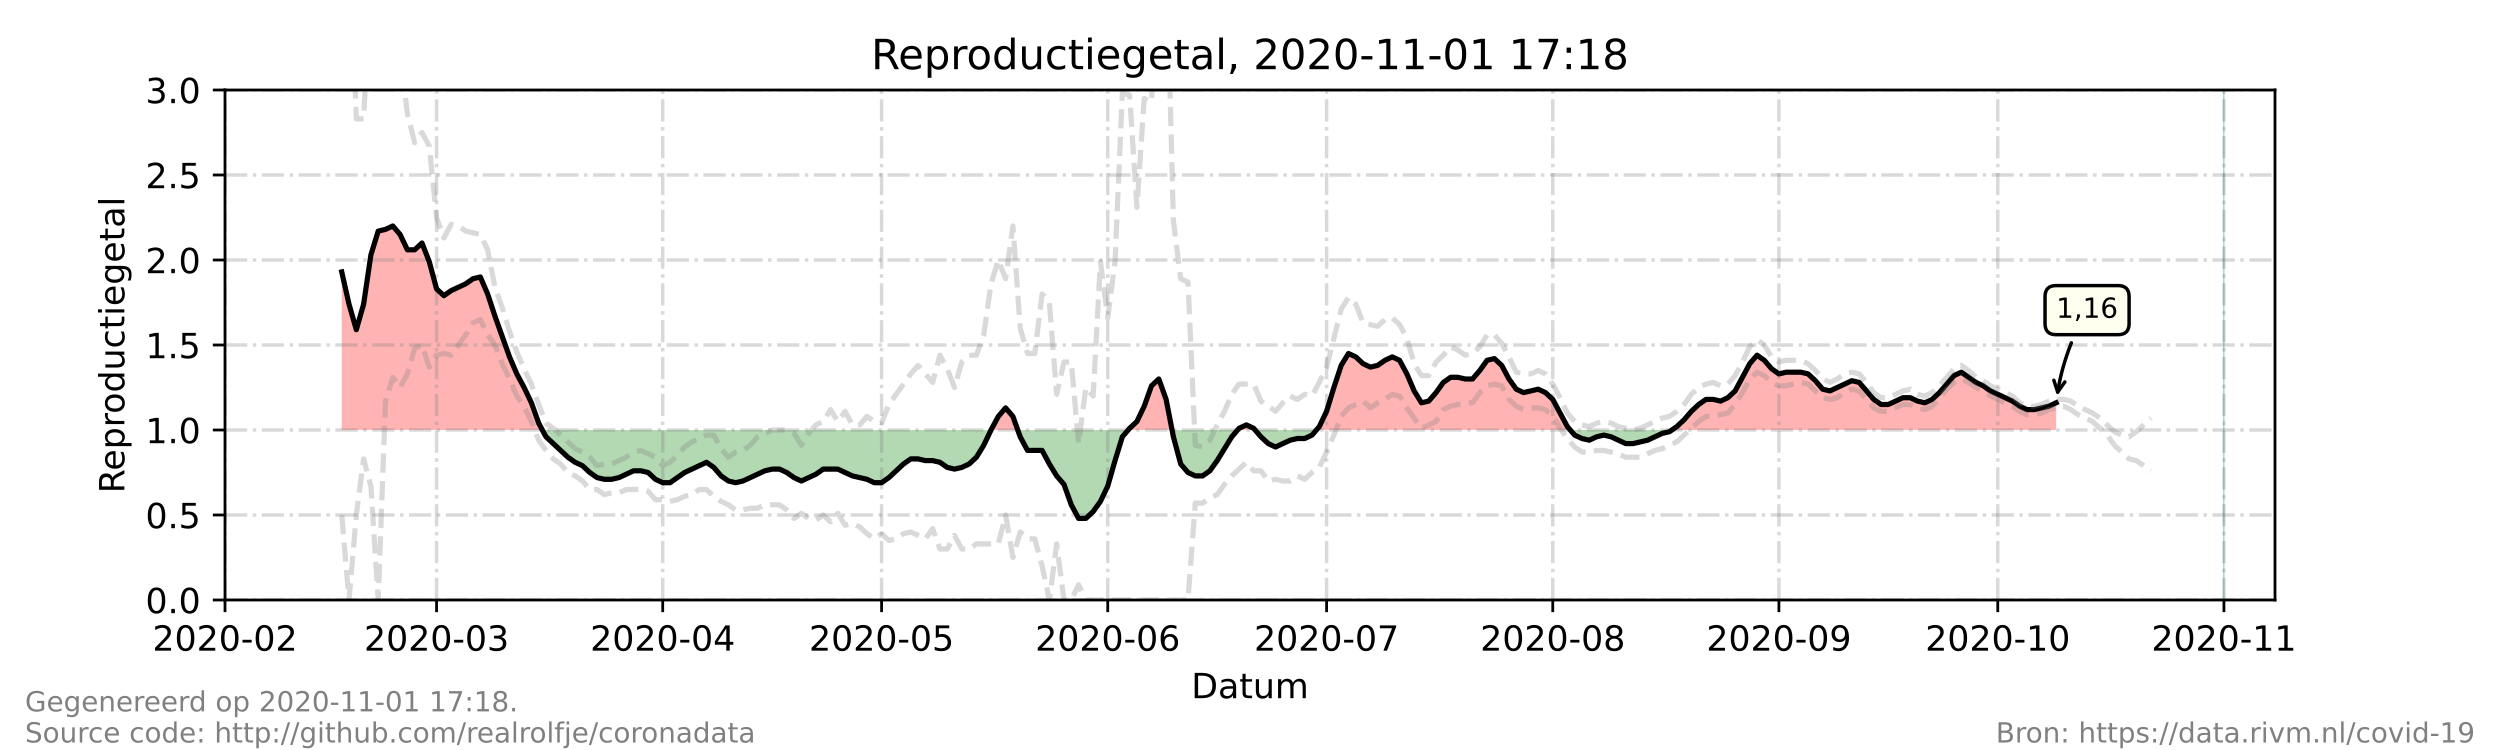 <?xml version="1.0" encoding="utf-8" standalone="no"?>
<!DOCTYPE svg PUBLIC "-//W3C//DTD SVG 1.1//EN"
  "http://www.w3.org/Graphics/SVG/1.1/DTD/svg11.dtd">
<!-- Created with matplotlib (https://matplotlib.org/) -->
<svg height="216pt" version="1.1" viewBox="0 0 720 216" width="720pt" xmlns="http://www.w3.org/2000/svg" xmlns:xlink="http://www.w3.org/1999/xlink">
 <defs>
  <style type="text/css">*{stroke-linecap:butt;stroke-linejoin:round;}</style>
 </defs>
 <g id="figure_1">
  <g id="patch_1">
   <path d="M 0 216 
L 720 216 
L 720 0 
L 0 0 
z
" style="fill:#ffffff;"/>
  </g>
  <g id="axes_1">
   <g id="patch_2">
    <path d="M 64.8 172.8 
L 655.2 172.8 
L 655.2 25.92 
L 64.8 25.92 
z
" style="fill:#ffffff;"/>
   </g>
   <g id="PolyCollection_1">
    <path clip-path="url(#p055c32b073)" d="M 98.417 123.84 
L 98.417 123.84 
L 100.518 123.84 
L 102.619 123.84 
L 104.72 123.84 
L 106.821 123.84 
L 108.922 123.84 
L 111.023 123.84 
L 113.125 123.84 
L 115.226 123.84 
L 117.327 123.84 
L 119.428 123.84 
L 121.529 123.84 
L 123.63 123.84 
L 125.731 123.84 
L 127.832 123.84 
L 129.933 123.84 
L 132.034 123.84 
L 134.135 123.84 
L 136.236 123.84 
L 138.337 123.84 
L 140.438 123.84 
L 142.54 123.84 
L 144.641 123.84 
L 146.742 123.84 
L 148.843 123.84 
L 150.944 123.84 
L 153.045 123.84 
L 155.146 123.84 
L 156.196 123.84 
L 155.146 121.882 
L 153.045 116.006 
L 150.944 111.6 
L 148.843 107.683 
L 146.742 102.787 
L 144.641 96.912 
L 142.54 91.037 
L 140.438 84.672 
L 138.337 79.776 
L 136.236 80.266 
L 134.135 81.734 
L 132.034 82.714 
L 129.933 83.693 
L 127.832 85.162 
L 125.731 83.203 
L 123.63 75.37 
L 121.529 69.984 
L 119.428 71.942 
L 117.327 71.942 
L 115.226 67.536 
L 113.125 65.088 
L 111.023 66.067 
L 108.922 66.557 
L 106.821 73.411 
L 104.72 87.61 
L 102.619 94.954 
L 100.518 87.61 
L 98.417 78.307 
z
" style="fill:#ff0000;fill-opacity:0.3;"/>
    <path clip-path="url(#p055c32b073)" d="M 285.412 123.84 
L 287.513 123.84 
L 289.614 123.84 
L 291.715 123.84 
L 293.116 123.84 
L 291.715 119.923 
L 289.614 117.475 
L 287.513 119.923 
z
" style="fill:#ff0000;fill-opacity:0.3;"/>
    <path clip-path="url(#p055c32b073)" d="M 324.912 123.84 
L 325.332 123.84 
L 327.433 123.84 
L 329.535 123.84 
L 331.636 123.84 
L 333.737 123.84 
L 335.838 123.84 
L 337.557 123.84 
L 335.838 115.027 
L 333.737 109.152 
L 331.636 111.11 
L 329.535 116.986 
L 327.433 121.392 
L 325.332 123.35 
z
" style="fill:#ff0000;fill-opacity:0.3;"/>
    <path clip-path="url(#p055c32b073)" d="M 356.428 123.84 
L 356.848 123.84 
L 358.949 123.84 
L 361.051 123.84 
L 361.471 123.84 
L 361.051 123.35 
L 358.949 122.371 
L 356.848 123.35 
z
" style="fill:#ff0000;fill-opacity:0.3;"/>
    <path clip-path="url(#p055c32b073)" d="M 379.12 123.84 
L 379.96 123.84 
L 382.061 123.84 
L 384.162 123.84 
L 386.263 123.84 
L 388.364 123.84 
L 390.465 123.84 
L 392.567 123.84 
L 394.668 123.84 
L 396.769 123.84 
L 398.87 123.84 
L 400.971 123.84 
L 403.072 123.84 
L 405.173 123.84 
L 407.274 123.84 
L 409.375 123.84 
L 411.476 123.84 
L 413.577 123.84 
L 415.678 123.84 
L 417.779 123.84 
L 419.88 123.84 
L 421.981 123.84 
L 424.083 123.84 
L 426.184 123.84 
L 428.285 123.84 
L 430.386 123.84 
L 432.487 123.84 
L 434.588 123.84 
L 436.689 123.84 
L 438.79 123.84 
L 440.891 123.84 
L 442.992 123.84 
L 445.093 123.84 
L 447.194 123.84 
L 449.295 123.84 
L 451.396 123.84 
L 452.237 123.84 
L 451.396 122.861 
L 449.295 118.944 
L 447.194 115.027 
L 445.093 113.069 
L 442.992 112.09 
L 440.891 112.579 
L 438.79 113.069 
L 436.689 112.09 
L 434.588 109.152 
L 432.487 105.235 
L 430.386 103.277 
L 428.285 103.766 
L 426.184 106.704 
L 424.083 109.152 
L 421.981 109.152 
L 419.88 108.662 
L 417.779 108.662 
L 415.678 110.131 
L 413.577 113.069 
L 411.476 115.517 
L 409.375 116.006 
L 407.274 112.579 
L 405.173 107.683 
L 403.072 103.766 
L 400.971 102.787 
L 398.87 103.766 
L 396.769 105.235 
L 394.668 105.725 
L 392.567 104.746 
L 390.465 102.787 
L 388.364 101.808 
L 386.263 105.235 
L 384.162 111.6 
L 382.061 118.454 
L 379.96 122.861 
z
" style="fill:#ff0000;fill-opacity:0.3;"/>
    <path clip-path="url(#p055c32b073)" d="M 481.512 123.84 
L 482.912 123.84 
L 485.014 123.84 
L 487.115 123.84 
L 489.216 123.84 
L 491.317 123.84 
L 493.418 123.84 
L 495.519 123.84 
L 497.62 123.84 
L 499.721 123.84 
L 501.822 123.84 
L 503.923 123.84 
L 506.024 123.84 
L 508.125 123.84 
L 510.226 123.84 
L 512.327 123.84 
L 514.428 123.84 
L 516.53 123.84 
L 518.631 123.84 
L 520.732 123.84 
L 522.833 123.84 
L 524.934 123.84 
L 527.035 123.84 
L 529.136 123.84 
L 531.237 123.84 
L 533.338 123.84 
L 535.439 123.84 
L 537.54 123.84 
L 539.641 123.84 
L 541.742 123.84 
L 543.843 123.84 
L 545.944 123.84 
L 548.046 123.84 
L 550.147 123.84 
L 552.248 123.84 
L 554.349 123.84 
L 556.45 123.84 
L 558.551 123.84 
L 560.652 123.84 
L 562.753 123.84 
L 564.854 123.84 
L 566.955 123.84 
L 569.056 123.84 
L 571.157 123.84 
L 573.258 123.84 
L 575.359 123.84 
L 577.46 123.84 
L 579.562 123.84 
L 581.663 123.84 
L 583.764 123.84 
L 585.865 123.84 
L 587.966 123.84 
L 590.067 123.84 
L 592.168 123.84 
L 592.168 123.84 
L 592.168 116.006 
L 590.067 116.986 
L 587.966 117.475 
L 585.865 117.965 
L 583.764 117.965 
L 581.663 116.986 
L 579.562 115.517 
L 577.46 114.538 
L 575.359 113.558 
L 573.258 112.579 
L 571.157 111.11 
L 569.056 110.131 
L 566.955 108.662 
L 564.854 107.194 
L 562.753 108.173 
L 560.652 110.621 
L 558.551 113.069 
L 556.45 115.027 
L 554.349 116.006 
L 552.248 115.517 
L 550.147 114.538 
L 548.046 114.538 
L 545.944 115.517 
L 543.843 116.496 
L 541.742 116.496 
L 539.641 115.027 
L 537.54 112.579 
L 535.439 110.131 
L 533.338 109.642 
L 531.237 110.621 
L 529.136 111.6 
L 527.035 112.579 
L 524.934 112.09 
L 522.833 109.642 
L 520.732 107.683 
L 518.631 107.194 
L 516.53 107.194 
L 514.428 107.194 
L 512.327 107.683 
L 510.226 106.214 
L 508.125 103.766 
L 506.024 102.298 
L 503.923 104.746 
L 501.822 108.662 
L 499.721 112.579 
L 497.62 114.538 
L 495.519 115.517 
L 493.418 115.027 
L 491.317 115.027 
L 489.216 116.496 
L 487.115 118.454 
L 485.014 120.902 
L 482.912 122.861 
z
" style="fill:#ff0000;fill-opacity:0.3;"/>
   </g>
   <g id="PolyCollection_2">
    <path clip-path="url(#p055c32b073)" d="M 156.196 123.84 
L 157.247 123.84 
L 159.348 123.84 
L 161.449 123.84 
L 163.55 123.84 
L 165.651 123.84 
L 167.752 123.84 
L 169.853 123.84 
L 171.954 123.84 
L 174.056 123.84 
L 176.157 123.84 
L 178.258 123.84 
L 180.359 123.84 
L 182.46 123.84 
L 184.561 123.84 
L 186.662 123.84 
L 188.763 123.84 
L 190.864 123.84 
L 192.965 123.84 
L 195.066 123.84 
L 197.167 123.84 
L 199.268 123.84 
L 201.369 123.84 
L 203.47 123.84 
L 205.572 123.84 
L 207.673 123.84 
L 209.774 123.84 
L 211.875 123.84 
L 213.976 123.84 
L 216.077 123.84 
L 218.178 123.84 
L 220.279 123.84 
L 222.38 123.84 
L 224.481 123.84 
L 226.582 123.84 
L 228.683 123.84 
L 230.784 123.84 
L 232.885 123.84 
L 234.986 123.84 
L 237.088 123.84 
L 239.189 123.84 
L 241.29 123.84 
L 243.391 123.84 
L 245.492 123.84 
L 247.593 123.84 
L 249.694 123.84 
L 251.795 123.84 
L 253.896 123.84 
L 255.997 123.84 
L 258.098 123.84 
L 260.199 123.84 
L 262.3 123.84 
L 264.401 123.84 
L 266.502 123.84 
L 268.604 123.84 
L 270.705 123.84 
L 272.806 123.84 
L 274.907 123.84 
L 277.008 123.84 
L 279.109 123.84 
L 281.21 123.84 
L 283.311 123.84 
L 285.412 123.84 
L 285.412 123.84 
L 285.412 123.84 
L 283.311 128.246 
L 281.21 131.674 
L 279.109 133.632 
L 277.008 134.611 
L 274.907 135.101 
L 272.806 134.611 
L 270.705 133.142 
L 268.604 132.653 
L 266.502 132.653 
L 264.401 132.163 
L 262.3 132.163 
L 260.199 133.632 
L 258.098 135.59 
L 255.997 137.549 
L 253.896 139.018 
L 251.795 139.018 
L 249.694 138.038 
L 247.593 137.549 
L 245.492 137.059 
L 243.391 136.08 
L 241.29 135.101 
L 239.189 135.101 
L 237.088 135.101 
L 234.986 136.57 
L 232.885 137.549 
L 230.784 138.528 
L 228.683 137.549 
L 226.582 136.08 
L 224.481 135.101 
L 222.38 135.101 
L 220.279 135.59 
L 218.178 136.57 
L 216.077 137.549 
L 213.976 138.528 
L 211.875 139.018 
L 209.774 138.528 
L 207.673 137.059 
L 205.572 134.611 
L 203.47 133.142 
L 201.369 134.122 
L 199.268 135.101 
L 197.167 136.08 
L 195.066 137.549 
L 192.965 139.018 
L 190.864 139.018 
L 188.763 138.038 
L 186.662 136.08 
L 184.561 135.59 
L 182.46 135.59 
L 180.359 136.57 
L 178.258 137.549 
L 176.157 138.038 
L 174.056 138.038 
L 171.954 137.549 
L 169.853 136.08 
L 167.752 134.122 
L 165.651 133.142 
L 163.55 131.674 
L 161.449 129.715 
L 159.348 127.757 
L 157.247 125.798 
z
" style="fill:#008000;fill-opacity:0.3;"/>
    <path clip-path="url(#p055c32b073)" d="M 293.116 123.84 
L 293.816 123.84 
L 295.917 123.84 
L 298.019 123.84 
L 300.12 123.84 
L 302.221 123.84 
L 304.322 123.84 
L 306.423 123.84 
L 308.524 123.84 
L 310.625 123.84 
L 312.726 123.84 
L 314.827 123.84 
L 316.928 123.84 
L 319.029 123.84 
L 321.13 123.84 
L 323.231 123.84 
L 324.912 123.84 
L 323.231 125.798 
L 321.13 132.653 
L 319.029 139.997 
L 316.928 144.403 
L 314.827 147.341 
L 312.726 149.299 
L 310.625 149.299 
L 308.524 145.382 
L 306.423 139.507 
L 304.322 137.059 
L 302.221 133.632 
L 300.12 129.715 
L 298.019 129.715 
L 295.917 129.715 
L 293.816 125.798 
z
" style="fill:#008000;fill-opacity:0.3;"/>
    <path clip-path="url(#p055c32b073)" d="M 337.557 123.84 
L 337.939 123.84 
L 340.04 123.84 
L 342.141 123.84 
L 344.242 123.84 
L 346.343 123.84 
L 348.444 123.84 
L 350.545 123.84 
L 352.646 123.84 
L 354.747 123.84 
L 356.428 123.84 
L 354.747 125.798 
L 352.646 129.226 
L 350.545 132.653 
L 348.444 135.59 
L 346.343 137.059 
L 344.242 137.059 
L 342.141 136.08 
L 340.04 133.632 
L 337.939 125.798 
z
" style="fill:#008000;fill-opacity:0.3;"/>
    <path clip-path="url(#p055c32b073)" d="M 361.471 123.84 
L 363.152 123.84 
L 365.253 123.84 
L 367.354 123.84 
L 369.455 123.84 
L 371.556 123.84 
L 373.657 123.84 
L 375.758 123.84 
L 377.859 123.84 
L 379.12 123.84 
L 377.859 125.309 
L 375.758 126.288 
L 373.657 126.288 
L 371.556 126.778 
L 369.455 127.757 
L 367.354 128.736 
L 365.253 127.757 
L 363.152 125.798 
z
" style="fill:#008000;fill-opacity:0.3;"/>
    <path clip-path="url(#p055c32b073)" d="M 452.237 123.84 
L 453.498 123.84 
L 455.599 123.84 
L 457.7 123.84 
L 459.801 123.84 
L 461.902 123.84 
L 464.003 123.84 
L 466.104 123.84 
L 468.205 123.84 
L 470.306 123.84 
L 472.407 123.84 
L 474.508 123.84 
L 476.609 123.84 
L 478.71 123.84 
L 480.811 123.84 
L 481.512 123.84 
L 480.811 124.33 
L 478.71 124.819 
L 476.609 125.798 
L 474.508 126.778 
L 472.407 127.267 
L 470.306 127.757 
L 468.205 127.757 
L 466.104 126.778 
L 464.003 125.798 
L 461.902 125.309 
L 459.801 125.798 
L 457.7 126.778 
L 455.599 126.288 
L 453.498 125.309 
z
" style="fill:#008000;fill-opacity:0.3;"/>
   </g>
   <g id="matplotlib.axis_1">
    <g id="xtick_1">
     <g id="line2d_1">
      <path clip-path="url(#p055c32b073)" d="M 64.8 172.8 
L 64.8 25.92 
" style="fill:none;stroke:#808080;stroke-dasharray:6.4,1.6,1,1.6;stroke-dashoffset:0;stroke-opacity:0.3;"/>
     </g>
     <g id="line2d_2">
      <defs>
       <path d="M 0 0 
L 0 3.5 
" id="m6955a2897e" style="stroke:#000000;stroke-width:0.8;"/>
      </defs>
      <g>
       <use style="stroke:#000000;stroke-width:0.8;" x="64.8" xlink:href="#m6955a2897e" y="172.8"/>
      </g>
     </g>
     <g id="text_1">
      <!-- 2020-02 -->
      <g transform="translate(43.909 187.398)scale(0.1 -0.1)">
       <defs>
        <path d="M 19.188 8.297 
L 53.609 8.297 
L 53.609 0 
L 7.328 0 
L 7.328 8.297 
Q 12.938 14.109 22.625 23.891 
Q 32.328 33.688 34.812 36.531 
Q 39.547 41.844 41.422 45.531 
Q 43.312 49.219 43.312 52.781 
Q 43.312 58.594 39.234 62.25 
Q 35.156 65.922 28.609 65.922 
Q 23.969 65.922 18.812 64.312 
Q 13.672 62.703 7.812 59.422 
L 7.812 69.391 
Q 13.766 71.781 18.938 73 
Q 24.125 74.219 28.422 74.219 
Q 39.75 74.219 46.484 68.547 
Q 53.219 62.891 53.219 53.422 
Q 53.219 48.922 51.531 44.891 
Q 49.859 40.875 45.406 35.406 
Q 44.188 33.984 37.641 27.219 
Q 31.109 20.453 19.188 8.297 
z
" id="DejaVuSans-50"/>
        <path d="M 31.781 66.406 
Q 24.172 66.406 20.328 58.906 
Q 16.5 51.422 16.5 36.375 
Q 16.5 21.391 20.328 13.891 
Q 24.172 6.391 31.781 6.391 
Q 39.453 6.391 43.281 13.891 
Q 47.125 21.391 47.125 36.375 
Q 47.125 51.422 43.281 58.906 
Q 39.453 66.406 31.781 66.406 
z
M 31.781 74.219 
Q 44.047 74.219 50.516 64.516 
Q 56.984 54.828 56.984 36.375 
Q 56.984 17.969 50.516 8.266 
Q 44.047 -1.422 31.781 -1.422 
Q 19.531 -1.422 13.062 8.266 
Q 6.594 17.969 6.594 36.375 
Q 6.594 54.828 13.062 64.516 
Q 19.531 74.219 31.781 74.219 
z
" id="DejaVuSans-48"/>
        <path d="M 4.891 31.391 
L 31.203 31.391 
L 31.203 23.391 
L 4.891 23.391 
z
" id="DejaVuSans-45"/>
       </defs>
       <use xlink:href="#DejaVuSans-50"/>
       <use x="63.623" xlink:href="#DejaVuSans-48"/>
       <use x="127.246" xlink:href="#DejaVuSans-50"/>
       <use x="190.869" xlink:href="#DejaVuSans-48"/>
       <use x="254.492" xlink:href="#DejaVuSans-45"/>
       <use x="290.576" xlink:href="#DejaVuSans-48"/>
       <use x="354.199" xlink:href="#DejaVuSans-50"/>
      </g>
     </g>
    </g>
    <g id="xtick_2">
     <g id="line2d_3">
      <path clip-path="url(#p055c32b073)" d="M 125.731 172.8 
L 125.731 25.92 
" style="fill:none;stroke:#808080;stroke-dasharray:6.4,1.6,1,1.6;stroke-dashoffset:0;stroke-opacity:0.3;"/>
     </g>
     <g id="line2d_4">
      <g>
       <use style="stroke:#000000;stroke-width:0.8;" x="125.731" xlink:href="#m6955a2897e" y="172.8"/>
      </g>
     </g>
     <g id="text_2">
      <!-- 2020-03 -->
      <g transform="translate(104.84 187.398)scale(0.1 -0.1)">
       <defs>
        <path d="M 40.578 39.312 
Q 47.656 37.797 51.625 33 
Q 55.609 28.219 55.609 21.188 
Q 55.609 10.406 48.188 4.484 
Q 40.766 -1.422 27.094 -1.422 
Q 22.516 -1.422 17.656 -0.516 
Q 12.797 0.391 7.625 2.203 
L 7.625 11.719 
Q 11.719 9.328 16.594 8.109 
Q 21.484 6.891 26.812 6.891 
Q 36.078 6.891 40.938 10.547 
Q 45.797 14.203 45.797 21.188 
Q 45.797 27.641 41.281 31.266 
Q 36.766 34.906 28.719 34.906 
L 20.219 34.906 
L 20.219 43.016 
L 29.109 43.016 
Q 36.375 43.016 40.234 45.922 
Q 44.094 48.828 44.094 54.297 
Q 44.094 59.906 40.109 62.906 
Q 36.141 65.922 28.719 65.922 
Q 24.656 65.922 20.016 65.031 
Q 15.375 64.156 9.812 62.312 
L 9.812 71.094 
Q 15.438 72.656 20.344 73.438 
Q 25.25 74.219 29.594 74.219 
Q 40.828 74.219 47.359 69.109 
Q 53.906 64.016 53.906 55.328 
Q 53.906 49.266 50.438 45.094 
Q 46.969 40.922 40.578 39.312 
z
" id="DejaVuSans-51"/>
       </defs>
       <use xlink:href="#DejaVuSans-50"/>
       <use x="63.623" xlink:href="#DejaVuSans-48"/>
       <use x="127.246" xlink:href="#DejaVuSans-50"/>
       <use x="190.869" xlink:href="#DejaVuSans-48"/>
       <use x="254.492" xlink:href="#DejaVuSans-45"/>
       <use x="290.576" xlink:href="#DejaVuSans-48"/>
       <use x="354.199" xlink:href="#DejaVuSans-51"/>
      </g>
     </g>
    </g>
    <g id="xtick_3">
     <g id="line2d_5">
      <path clip-path="url(#p055c32b073)" d="M 190.864 172.8 
L 190.864 25.92 
" style="fill:none;stroke:#808080;stroke-dasharray:6.4,1.6,1,1.6;stroke-dashoffset:0;stroke-opacity:0.3;"/>
     </g>
     <g id="line2d_6">
      <g>
       <use style="stroke:#000000;stroke-width:0.8;" x="190.864" xlink:href="#m6955a2897e" y="172.8"/>
      </g>
     </g>
     <g id="text_3">
      <!-- 2020-04 -->
      <g transform="translate(169.973 187.398)scale(0.1 -0.1)">
       <defs>
        <path d="M 37.797 64.312 
L 12.891 25.391 
L 37.797 25.391 
z
M 35.203 72.906 
L 47.609 72.906 
L 47.609 25.391 
L 58.016 25.391 
L 58.016 17.188 
L 47.609 17.188 
L 47.609 0 
L 37.797 0 
L 37.797 17.188 
L 4.891 17.188 
L 4.891 26.703 
z
" id="DejaVuSans-52"/>
       </defs>
       <use xlink:href="#DejaVuSans-50"/>
       <use x="63.623" xlink:href="#DejaVuSans-48"/>
       <use x="127.246" xlink:href="#DejaVuSans-50"/>
       <use x="190.869" xlink:href="#DejaVuSans-48"/>
       <use x="254.492" xlink:href="#DejaVuSans-45"/>
       <use x="290.576" xlink:href="#DejaVuSans-48"/>
       <use x="354.199" xlink:href="#DejaVuSans-52"/>
      </g>
     </g>
    </g>
    <g id="xtick_4">
     <g id="line2d_7">
      <path clip-path="url(#p055c32b073)" d="M 253.896 172.8 
L 253.896 25.92 
" style="fill:none;stroke:#808080;stroke-dasharray:6.4,1.6,1,1.6;stroke-dashoffset:0;stroke-opacity:0.3;"/>
     </g>
     <g id="line2d_8">
      <g>
       <use style="stroke:#000000;stroke-width:0.8;" x="253.896" xlink:href="#m6955a2897e" y="172.8"/>
      </g>
     </g>
     <g id="text_4">
      <!-- 2020-05 -->
      <g transform="translate(233.005 187.398)scale(0.1 -0.1)">
       <defs>
        <path d="M 10.797 72.906 
L 49.516 72.906 
L 49.516 64.594 
L 19.828 64.594 
L 19.828 46.734 
Q 21.969 47.469 24.109 47.828 
Q 26.266 48.188 28.422 48.188 
Q 40.625 48.188 47.75 41.5 
Q 54.891 34.812 54.891 23.391 
Q 54.891 11.625 47.562 5.094 
Q 40.234 -1.422 26.906 -1.422 
Q 22.312 -1.422 17.547 -0.641 
Q 12.797 0.141 7.719 1.703 
L 7.719 11.625 
Q 12.109 9.234 16.797 8.062 
Q 21.484 6.891 26.703 6.891 
Q 35.156 6.891 40.078 11.328 
Q 45.016 15.766 45.016 23.391 
Q 45.016 31 40.078 35.438 
Q 35.156 39.891 26.703 39.891 
Q 22.75 39.891 18.812 39.016 
Q 14.891 38.141 10.797 36.281 
z
" id="DejaVuSans-53"/>
       </defs>
       <use xlink:href="#DejaVuSans-50"/>
       <use x="63.623" xlink:href="#DejaVuSans-48"/>
       <use x="127.246" xlink:href="#DejaVuSans-50"/>
       <use x="190.869" xlink:href="#DejaVuSans-48"/>
       <use x="254.492" xlink:href="#DejaVuSans-45"/>
       <use x="290.576" xlink:href="#DejaVuSans-48"/>
       <use x="354.199" xlink:href="#DejaVuSans-53"/>
      </g>
     </g>
    </g>
    <g id="xtick_5">
     <g id="line2d_9">
      <path clip-path="url(#p055c32b073)" d="M 319.029 172.8 
L 319.029 25.92 
" style="fill:none;stroke:#808080;stroke-dasharray:6.4,1.6,1,1.6;stroke-dashoffset:0;stroke-opacity:0.3;"/>
     </g>
     <g id="line2d_10">
      <g>
       <use style="stroke:#000000;stroke-width:0.8;" x="319.029" xlink:href="#m6955a2897e" y="172.8"/>
      </g>
     </g>
     <g id="text_5">
      <!-- 2020-06 -->
      <g transform="translate(298.138 187.398)scale(0.1 -0.1)">
       <defs>
        <path d="M 33.016 40.375 
Q 26.375 40.375 22.484 35.828 
Q 18.609 31.297 18.609 23.391 
Q 18.609 15.531 22.484 10.953 
Q 26.375 6.391 33.016 6.391 
Q 39.656 6.391 43.531 10.953 
Q 47.406 15.531 47.406 23.391 
Q 47.406 31.297 43.531 35.828 
Q 39.656 40.375 33.016 40.375 
z
M 52.594 71.297 
L 52.594 62.312 
Q 48.875 64.062 45.094 64.984 
Q 41.312 65.922 37.594 65.922 
Q 27.828 65.922 22.672 59.328 
Q 17.531 52.734 16.797 39.406 
Q 19.672 43.656 24.016 45.922 
Q 28.375 48.188 33.594 48.188 
Q 44.578 48.188 50.953 41.516 
Q 57.328 34.859 57.328 23.391 
Q 57.328 12.156 50.688 5.359 
Q 44.047 -1.422 33.016 -1.422 
Q 20.359 -1.422 13.672 8.266 
Q 6.984 17.969 6.984 36.375 
Q 6.984 53.656 15.188 63.938 
Q 23.391 74.219 37.203 74.219 
Q 40.922 74.219 44.703 73.484 
Q 48.484 72.75 52.594 71.297 
z
" id="DejaVuSans-54"/>
       </defs>
       <use xlink:href="#DejaVuSans-50"/>
       <use x="63.623" xlink:href="#DejaVuSans-48"/>
       <use x="127.246" xlink:href="#DejaVuSans-50"/>
       <use x="190.869" xlink:href="#DejaVuSans-48"/>
       <use x="254.492" xlink:href="#DejaVuSans-45"/>
       <use x="290.576" xlink:href="#DejaVuSans-48"/>
       <use x="354.199" xlink:href="#DejaVuSans-54"/>
      </g>
     </g>
    </g>
    <g id="xtick_6">
     <g id="line2d_11">
      <path clip-path="url(#p055c32b073)" d="M 382.061 172.8 
L 382.061 25.92 
" style="fill:none;stroke:#808080;stroke-dasharray:6.4,1.6,1,1.6;stroke-dashoffset:0;stroke-opacity:0.3;"/>
     </g>
     <g id="line2d_12">
      <g>
       <use style="stroke:#000000;stroke-width:0.8;" x="382.061" xlink:href="#m6955a2897e" y="172.8"/>
      </g>
     </g>
     <g id="text_6">
      <!-- 2020-07 -->
      <g transform="translate(361.17 187.398)scale(0.1 -0.1)">
       <defs>
        <path d="M 8.203 72.906 
L 55.078 72.906 
L 55.078 68.703 
L 28.609 0 
L 18.312 0 
L 43.219 64.594 
L 8.203 64.594 
z
" id="DejaVuSans-55"/>
       </defs>
       <use xlink:href="#DejaVuSans-50"/>
       <use x="63.623" xlink:href="#DejaVuSans-48"/>
       <use x="127.246" xlink:href="#DejaVuSans-50"/>
       <use x="190.869" xlink:href="#DejaVuSans-48"/>
       <use x="254.492" xlink:href="#DejaVuSans-45"/>
       <use x="290.576" xlink:href="#DejaVuSans-48"/>
       <use x="354.199" xlink:href="#DejaVuSans-55"/>
      </g>
     </g>
    </g>
    <g id="xtick_7">
     <g id="line2d_13">
      <path clip-path="url(#p055c32b073)" d="M 447.194 172.8 
L 447.194 25.92 
" style="fill:none;stroke:#808080;stroke-dasharray:6.4,1.6,1,1.6;stroke-dashoffset:0;stroke-opacity:0.3;"/>
     </g>
     <g id="line2d_14">
      <g>
       <use style="stroke:#000000;stroke-width:0.8;" x="447.194" xlink:href="#m6955a2897e" y="172.8"/>
      </g>
     </g>
     <g id="text_7">
      <!-- 2020-08 -->
      <g transform="translate(426.303 187.398)scale(0.1 -0.1)">
       <defs>
        <path d="M 31.781 34.625 
Q 24.75 34.625 20.719 30.859 
Q 16.703 27.094 16.703 20.516 
Q 16.703 13.922 20.719 10.156 
Q 24.75 6.391 31.781 6.391 
Q 38.812 6.391 42.859 10.172 
Q 46.922 13.969 46.922 20.516 
Q 46.922 27.094 42.891 30.859 
Q 38.875 34.625 31.781 34.625 
z
M 21.922 38.812 
Q 15.578 40.375 12.031 44.719 
Q 8.5 49.078 8.5 55.328 
Q 8.5 64.062 14.719 69.141 
Q 20.953 74.219 31.781 74.219 
Q 42.672 74.219 48.875 69.141 
Q 55.078 64.062 55.078 55.328 
Q 55.078 49.078 51.531 44.719 
Q 48 40.375 41.703 38.812 
Q 48.828 37.156 52.797 32.312 
Q 56.781 27.484 56.781 20.516 
Q 56.781 9.906 50.312 4.234 
Q 43.844 -1.422 31.781 -1.422 
Q 19.734 -1.422 13.25 4.234 
Q 6.781 9.906 6.781 20.516 
Q 6.781 27.484 10.781 32.312 
Q 14.797 37.156 21.922 38.812 
z
M 18.312 54.391 
Q 18.312 48.734 21.844 45.562 
Q 25.391 42.391 31.781 42.391 
Q 38.141 42.391 41.719 45.562 
Q 45.312 48.734 45.312 54.391 
Q 45.312 60.062 41.719 63.234 
Q 38.141 66.406 31.781 66.406 
Q 25.391 66.406 21.844 63.234 
Q 18.312 60.062 18.312 54.391 
z
" id="DejaVuSans-56"/>
       </defs>
       <use xlink:href="#DejaVuSans-50"/>
       <use x="63.623" xlink:href="#DejaVuSans-48"/>
       <use x="127.246" xlink:href="#DejaVuSans-50"/>
       <use x="190.869" xlink:href="#DejaVuSans-48"/>
       <use x="254.492" xlink:href="#DejaVuSans-45"/>
       <use x="290.576" xlink:href="#DejaVuSans-48"/>
       <use x="354.199" xlink:href="#DejaVuSans-56"/>
      </g>
     </g>
    </g>
    <g id="xtick_8">
     <g id="line2d_15">
      <path clip-path="url(#p055c32b073)" d="M 512.327 172.8 
L 512.327 25.92 
" style="fill:none;stroke:#808080;stroke-dasharray:6.4,1.6,1,1.6;stroke-dashoffset:0;stroke-opacity:0.3;"/>
     </g>
     <g id="line2d_16">
      <g>
       <use style="stroke:#000000;stroke-width:0.8;" x="512.327" xlink:href="#m6955a2897e" y="172.8"/>
      </g>
     </g>
     <g id="text_8">
      <!-- 2020-09 -->
      <g transform="translate(491.436 187.398)scale(0.1 -0.1)">
       <defs>
        <path d="M 10.984 1.516 
L 10.984 10.5 
Q 14.703 8.734 18.5 7.812 
Q 22.312 6.891 25.984 6.891 
Q 35.75 6.891 40.891 13.453 
Q 46.047 20.016 46.781 33.406 
Q 43.953 29.203 39.594 26.953 
Q 35.25 24.703 29.984 24.703 
Q 19.047 24.703 12.672 31.312 
Q 6.297 37.938 6.297 49.422 
Q 6.297 60.641 12.938 67.422 
Q 19.578 74.219 30.609 74.219 
Q 43.266 74.219 49.922 64.516 
Q 56.594 54.828 56.594 36.375 
Q 56.594 19.141 48.406 8.859 
Q 40.234 -1.422 26.422 -1.422 
Q 22.703 -1.422 18.891 -0.688 
Q 15.094 0.047 10.984 1.516 
z
M 30.609 32.422 
Q 37.25 32.422 41.125 36.953 
Q 45.016 41.5 45.016 49.422 
Q 45.016 57.281 41.125 61.844 
Q 37.25 66.406 30.609 66.406 
Q 23.969 66.406 20.094 61.844 
Q 16.219 57.281 16.219 49.422 
Q 16.219 41.5 20.094 36.953 
Q 23.969 32.422 30.609 32.422 
z
" id="DejaVuSans-57"/>
       </defs>
       <use xlink:href="#DejaVuSans-50"/>
       <use x="63.623" xlink:href="#DejaVuSans-48"/>
       <use x="127.246" xlink:href="#DejaVuSans-50"/>
       <use x="190.869" xlink:href="#DejaVuSans-48"/>
       <use x="254.492" xlink:href="#DejaVuSans-45"/>
       <use x="290.576" xlink:href="#DejaVuSans-48"/>
       <use x="354.199" xlink:href="#DejaVuSans-57"/>
      </g>
     </g>
    </g>
    <g id="xtick_9">
     <g id="line2d_17">
      <path clip-path="url(#p055c32b073)" d="M 575.359 172.8 
L 575.359 25.92 
" style="fill:none;stroke:#808080;stroke-dasharray:6.4,1.6,1,1.6;stroke-dashoffset:0;stroke-opacity:0.3;"/>
     </g>
     <g id="line2d_18">
      <g>
       <use style="stroke:#000000;stroke-width:0.8;" x="575.359" xlink:href="#m6955a2897e" y="172.8"/>
      </g>
     </g>
     <g id="text_9">
      <!-- 2020-10 -->
      <g transform="translate(554.468 187.398)scale(0.1 -0.1)">
       <defs>
        <path d="M 12.406 8.297 
L 28.516 8.297 
L 28.516 63.922 
L 10.984 60.406 
L 10.984 69.391 
L 28.422 72.906 
L 38.281 72.906 
L 38.281 8.297 
L 54.391 8.297 
L 54.391 0 
L 12.406 0 
z
" id="DejaVuSans-49"/>
       </defs>
       <use xlink:href="#DejaVuSans-50"/>
       <use x="63.623" xlink:href="#DejaVuSans-48"/>
       <use x="127.246" xlink:href="#DejaVuSans-50"/>
       <use x="190.869" xlink:href="#DejaVuSans-48"/>
       <use x="254.492" xlink:href="#DejaVuSans-45"/>
       <use x="290.576" xlink:href="#DejaVuSans-49"/>
       <use x="354.199" xlink:href="#DejaVuSans-48"/>
      </g>
     </g>
    </g>
    <g id="xtick_10">
     <g id="line2d_19">
      <path clip-path="url(#p055c32b073)" d="M 640.493 172.8 
L 640.493 25.92 
" style="fill:none;stroke:#808080;stroke-dasharray:6.4,1.6,1,1.6;stroke-dashoffset:0;stroke-opacity:0.3;"/>
     </g>
     <g id="line2d_20">
      <g>
       <use style="stroke:#000000;stroke-width:0.8;" x="640.493" xlink:href="#m6955a2897e" y="172.8"/>
      </g>
     </g>
     <g id="text_10">
      <!-- 2020-11 -->
      <g transform="translate(619.601 187.398)scale(0.1 -0.1)">
       <use xlink:href="#DejaVuSans-50"/>
       <use x="63.623" xlink:href="#DejaVuSans-48"/>
       <use x="127.246" xlink:href="#DejaVuSans-50"/>
       <use x="190.869" xlink:href="#DejaVuSans-48"/>
       <use x="254.492" xlink:href="#DejaVuSans-45"/>
       <use x="290.576" xlink:href="#DejaVuSans-49"/>
       <use x="354.199" xlink:href="#DejaVuSans-49"/>
      </g>
     </g>
    </g>
    <g id="text_11">
     <!-- Datum -->
     <g transform="translate(343.087 201.077)scale(0.1 -0.1)">
      <defs>
       <path d="M 19.672 64.797 
L 19.672 8.109 
L 31.594 8.109 
Q 46.688 8.109 53.688 14.938 
Q 60.688 21.781 60.688 36.531 
Q 60.688 51.172 53.688 57.984 
Q 46.688 64.797 31.594 64.797 
z
M 9.812 72.906 
L 30.078 72.906 
Q 51.266 72.906 61.172 64.094 
Q 71.094 55.281 71.094 36.531 
Q 71.094 17.672 61.125 8.828 
Q 51.172 0 30.078 0 
L 9.812 0 
z
" id="DejaVuSans-68"/>
       <path d="M 34.281 27.484 
Q 23.391 27.484 19.188 25 
Q 14.984 22.516 14.984 16.5 
Q 14.984 11.719 18.141 8.906 
Q 21.297 6.109 26.703 6.109 
Q 34.188 6.109 38.703 11.406 
Q 43.219 16.703 43.219 25.484 
L 43.219 27.484 
z
M 52.203 31.203 
L 52.203 0 
L 43.219 0 
L 43.219 8.297 
Q 40.141 3.328 35.547 0.953 
Q 30.953 -1.422 24.312 -1.422 
Q 15.922 -1.422 10.953 3.297 
Q 6 8.016 6 15.922 
Q 6 25.141 12.172 29.828 
Q 18.359 34.516 30.609 34.516 
L 43.219 34.516 
L 43.219 35.406 
Q 43.219 41.609 39.141 45 
Q 35.062 48.391 27.688 48.391 
Q 23 48.391 18.547 47.266 
Q 14.109 46.141 10.016 43.891 
L 10.016 52.203 
Q 14.938 54.109 19.578 55.047 
Q 24.219 56 28.609 56 
Q 40.484 56 46.344 49.844 
Q 52.203 43.703 52.203 31.203 
z
" id="DejaVuSans-97"/>
       <path d="M 18.312 70.219 
L 18.312 54.688 
L 36.812 54.688 
L 36.812 47.703 
L 18.312 47.703 
L 18.312 18.016 
Q 18.312 11.328 20.141 9.422 
Q 21.969 7.516 27.594 7.516 
L 36.812 7.516 
L 36.812 0 
L 27.594 0 
Q 17.188 0 13.234 3.875 
Q 9.281 7.766 9.281 18.016 
L 9.281 47.703 
L 2.688 47.703 
L 2.688 54.688 
L 9.281 54.688 
L 9.281 70.219 
z
" id="DejaVuSans-116"/>
       <path d="M 8.5 21.578 
L 8.5 54.688 
L 17.484 54.688 
L 17.484 21.922 
Q 17.484 14.156 20.5 10.266 
Q 23.531 6.391 29.594 6.391 
Q 36.859 6.391 41.078 11.031 
Q 45.312 15.672 45.312 23.688 
L 45.312 54.688 
L 54.297 54.688 
L 54.297 0 
L 45.312 0 
L 45.312 8.406 
Q 42.047 3.422 37.719 1 
Q 33.406 -1.422 27.688 -1.422 
Q 18.266 -1.422 13.375 4.438 
Q 8.5 10.297 8.5 21.578 
z
M 31.109 56 
z
" id="DejaVuSans-117"/>
       <path d="M 52 44.188 
Q 55.375 50.25 60.062 53.125 
Q 64.75 56 71.094 56 
Q 79.641 56 84.281 50.016 
Q 88.922 44.047 88.922 33.016 
L 88.922 0 
L 79.891 0 
L 79.891 32.719 
Q 79.891 40.578 77.094 44.375 
Q 74.312 48.188 68.609 48.188 
Q 61.625 48.188 57.562 43.547 
Q 53.516 38.922 53.516 30.906 
L 53.516 0 
L 44.484 0 
L 44.484 32.719 
Q 44.484 40.625 41.703 44.406 
Q 38.922 48.188 33.109 48.188 
Q 26.219 48.188 22.156 43.531 
Q 18.109 38.875 18.109 30.906 
L 18.109 0 
L 9.078 0 
L 9.078 54.688 
L 18.109 54.688 
L 18.109 46.188 
Q 21.188 51.219 25.484 53.609 
Q 29.781 56 35.688 56 
Q 41.656 56 45.828 52.969 
Q 50 49.953 52 44.188 
z
" id="DejaVuSans-109"/>
      </defs>
      <use xlink:href="#DejaVuSans-68"/>
      <use x="77.002" xlink:href="#DejaVuSans-97"/>
      <use x="138.281" xlink:href="#DejaVuSans-116"/>
      <use x="177.49" xlink:href="#DejaVuSans-117"/>
      <use x="240.869" xlink:href="#DejaVuSans-109"/>
     </g>
    </g>
   </g>
   <g id="matplotlib.axis_2">
    <g id="ytick_1">
     <g id="line2d_21">
      <path clip-path="url(#p055c32b073)" d="M 64.8 172.8 
L 655.2 172.8 
" style="fill:none;stroke:#808080;stroke-dasharray:6.4,1.6,1,1.6;stroke-dashoffset:0;stroke-opacity:0.3;"/>
     </g>
     <g id="line2d_22">
      <defs>
       <path d="M 0 0 
L -3.5 0 
" id="mffee6c08a2" style="stroke:#000000;stroke-width:0.8;"/>
      </defs>
      <g>
       <use style="stroke:#000000;stroke-width:0.8;" x="64.8" xlink:href="#mffee6c08a2" y="172.8"/>
      </g>
     </g>
     <g id="text_12">
      <!-- 0.0 -->
      <g transform="translate(41.897 176.599)scale(0.1 -0.1)">
       <defs>
        <path d="M 10.688 12.406 
L 21 12.406 
L 21 0 
L 10.688 0 
z
" id="DejaVuSans-46"/>
       </defs>
       <use xlink:href="#DejaVuSans-48"/>
       <use x="63.623" xlink:href="#DejaVuSans-46"/>
       <use x="95.41" xlink:href="#DejaVuSans-48"/>
      </g>
     </g>
    </g>
    <g id="ytick_2">
     <g id="line2d_23">
      <path clip-path="url(#p055c32b073)" d="M 64.8 148.32 
L 655.2 148.32 
" style="fill:none;stroke:#808080;stroke-dasharray:6.4,1.6,1,1.6;stroke-dashoffset:0;stroke-opacity:0.3;"/>
     </g>
     <g id="line2d_24">
      <g>
       <use style="stroke:#000000;stroke-width:0.8;" x="64.8" xlink:href="#mffee6c08a2" y="148.32"/>
      </g>
     </g>
     <g id="text_13">
      <!-- 0.5 -->
      <g transform="translate(41.897 152.119)scale(0.1 -0.1)">
       <use xlink:href="#DejaVuSans-48"/>
       <use x="63.623" xlink:href="#DejaVuSans-46"/>
       <use x="95.41" xlink:href="#DejaVuSans-53"/>
      </g>
     </g>
    </g>
    <g id="ytick_3">
     <g id="line2d_25">
      <path clip-path="url(#p055c32b073)" d="M 64.8 123.84 
L 655.2 123.84 
" style="fill:none;stroke:#808080;stroke-dasharray:6.4,1.6,1,1.6;stroke-dashoffset:0;stroke-opacity:0.3;"/>
     </g>
     <g id="line2d_26">
      <g>
       <use style="stroke:#000000;stroke-width:0.8;" x="64.8" xlink:href="#mffee6c08a2" y="123.84"/>
      </g>
     </g>
     <g id="text_14">
      <!-- 1.0 -->
      <g transform="translate(41.897 127.639)scale(0.1 -0.1)">
       <use xlink:href="#DejaVuSans-49"/>
       <use x="63.623" xlink:href="#DejaVuSans-46"/>
       <use x="95.41" xlink:href="#DejaVuSans-48"/>
      </g>
     </g>
    </g>
    <g id="ytick_4">
     <g id="line2d_27">
      <path clip-path="url(#p055c32b073)" d="M 64.8 99.36 
L 655.2 99.36 
" style="fill:none;stroke:#808080;stroke-dasharray:6.4,1.6,1,1.6;stroke-dashoffset:0;stroke-opacity:0.3;"/>
     </g>
     <g id="line2d_28">
      <g>
       <use style="stroke:#000000;stroke-width:0.8;" x="64.8" xlink:href="#mffee6c08a2" y="99.36"/>
      </g>
     </g>
     <g id="text_15">
      <!-- 1.5 -->
      <g transform="translate(41.897 103.159)scale(0.1 -0.1)">
       <use xlink:href="#DejaVuSans-49"/>
       <use x="63.623" xlink:href="#DejaVuSans-46"/>
       <use x="95.41" xlink:href="#DejaVuSans-53"/>
      </g>
     </g>
    </g>
    <g id="ytick_5">
     <g id="line2d_29">
      <path clip-path="url(#p055c32b073)" d="M 64.8 74.88 
L 655.2 74.88 
" style="fill:none;stroke:#808080;stroke-dasharray:6.4,1.6,1,1.6;stroke-dashoffset:0;stroke-opacity:0.3;"/>
     </g>
     <g id="line2d_30">
      <g>
       <use style="stroke:#000000;stroke-width:0.8;" x="64.8" xlink:href="#mffee6c08a2" y="74.88"/>
      </g>
     </g>
     <g id="text_16">
      <!-- 2.0 -->
      <g transform="translate(41.897 78.679)scale(0.1 -0.1)">
       <use xlink:href="#DejaVuSans-50"/>
       <use x="63.623" xlink:href="#DejaVuSans-46"/>
       <use x="95.41" xlink:href="#DejaVuSans-48"/>
      </g>
     </g>
    </g>
    <g id="ytick_6">
     <g id="line2d_31">
      <path clip-path="url(#p055c32b073)" d="M 64.8 50.4 
L 655.2 50.4 
" style="fill:none;stroke:#808080;stroke-dasharray:6.4,1.6,1,1.6;stroke-dashoffset:0;stroke-opacity:0.3;"/>
     </g>
     <g id="line2d_32">
      <g>
       <use style="stroke:#000000;stroke-width:0.8;" x="64.8" xlink:href="#mffee6c08a2" y="50.4"/>
      </g>
     </g>
     <g id="text_17">
      <!-- 2.5 -->
      <g transform="translate(41.897 54.199)scale(0.1 -0.1)">
       <use xlink:href="#DejaVuSans-50"/>
       <use x="63.623" xlink:href="#DejaVuSans-46"/>
       <use x="95.41" xlink:href="#DejaVuSans-53"/>
      </g>
     </g>
    </g>
    <g id="ytick_7">
     <g id="line2d_33">
      <path clip-path="url(#p055c32b073)" d="M 64.8 25.92 
L 655.2 25.92 
" style="fill:none;stroke:#808080;stroke-dasharray:6.4,1.6,1,1.6;stroke-dashoffset:0;stroke-opacity:0.3;"/>
     </g>
     <g id="line2d_34">
      <g>
       <use style="stroke:#000000;stroke-width:0.8;" x="64.8" xlink:href="#mffee6c08a2" y="25.92"/>
      </g>
     </g>
     <g id="text_18">
      <!-- 3.0 -->
      <g transform="translate(41.897 29.719)scale(0.1 -0.1)">
       <use xlink:href="#DejaVuSans-51"/>
       <use x="63.623" xlink:href="#DejaVuSans-46"/>
       <use x="95.41" xlink:href="#DejaVuSans-48"/>
      </g>
     </g>
    </g>
    <g id="text_19">
     <!-- Reproductiegetal -->
     <g transform="translate(35.817 142.044)rotate(-90)scale(0.1 -0.1)">
      <defs>
       <path d="M 44.391 34.188 
Q 47.562 33.109 50.562 29.594 
Q 53.562 26.078 56.594 19.922 
L 66.609 0 
L 56 0 
L 46.688 18.703 
Q 43.062 26.031 39.672 28.422 
Q 36.281 30.812 30.422 30.812 
L 19.672 30.812 
L 19.672 0 
L 9.812 0 
L 9.812 72.906 
L 32.078 72.906 
Q 44.578 72.906 50.734 67.672 
Q 56.891 62.453 56.891 51.906 
Q 56.891 45.016 53.688 40.469 
Q 50.484 35.938 44.391 34.188 
z
M 19.672 64.797 
L 19.672 38.922 
L 32.078 38.922 
Q 39.203 38.922 42.844 42.219 
Q 46.484 45.516 46.484 51.906 
Q 46.484 58.297 42.844 61.547 
Q 39.203 64.797 32.078 64.797 
z
" id="DejaVuSans-82"/>
       <path d="M 56.203 29.594 
L 56.203 25.203 
L 14.891 25.203 
Q 15.484 15.922 20.484 11.062 
Q 25.484 6.203 34.422 6.203 
Q 39.594 6.203 44.453 7.469 
Q 49.312 8.734 54.109 11.281 
L 54.109 2.781 
Q 49.266 0.734 44.188 -0.344 
Q 39.109 -1.422 33.891 -1.422 
Q 20.797 -1.422 13.156 6.188 
Q 5.516 13.812 5.516 26.812 
Q 5.516 40.234 12.766 48.109 
Q 20.016 56 32.328 56 
Q 43.359 56 49.781 48.891 
Q 56.203 41.797 56.203 29.594 
z
M 47.219 32.234 
Q 47.125 39.594 43.094 43.984 
Q 39.062 48.391 32.422 48.391 
Q 24.906 48.391 20.391 44.141 
Q 15.875 39.891 15.188 32.172 
z
" id="DejaVuSans-101"/>
       <path d="M 18.109 8.203 
L 18.109 -20.797 
L 9.078 -20.797 
L 9.078 54.688 
L 18.109 54.688 
L 18.109 46.391 
Q 20.953 51.266 25.266 53.625 
Q 29.594 56 35.594 56 
Q 45.562 56 51.781 48.094 
Q 58.016 40.188 58.016 27.297 
Q 58.016 14.406 51.781 6.484 
Q 45.562 -1.422 35.594 -1.422 
Q 29.594 -1.422 25.266 0.953 
Q 20.953 3.328 18.109 8.203 
z
M 48.688 27.297 
Q 48.688 37.203 44.609 42.844 
Q 40.531 48.484 33.406 48.484 
Q 26.266 48.484 22.188 42.844 
Q 18.109 37.203 18.109 27.297 
Q 18.109 17.391 22.188 11.75 
Q 26.266 6.109 33.406 6.109 
Q 40.531 6.109 44.609 11.75 
Q 48.688 17.391 48.688 27.297 
z
" id="DejaVuSans-112"/>
       <path d="M 41.109 46.297 
Q 39.594 47.172 37.812 47.578 
Q 36.031 48 33.891 48 
Q 26.266 48 22.188 43.047 
Q 18.109 38.094 18.109 28.812 
L 18.109 0 
L 9.078 0 
L 9.078 54.688 
L 18.109 54.688 
L 18.109 46.188 
Q 20.953 51.172 25.484 53.578 
Q 30.031 56 36.531 56 
Q 37.453 56 38.578 55.875 
Q 39.703 55.766 41.062 55.516 
z
" id="DejaVuSans-114"/>
       <path d="M 30.609 48.391 
Q 23.391 48.391 19.188 42.75 
Q 14.984 37.109 14.984 27.297 
Q 14.984 17.484 19.156 11.844 
Q 23.344 6.203 30.609 6.203 
Q 37.797 6.203 41.984 11.859 
Q 46.188 17.531 46.188 27.297 
Q 46.188 37.016 41.984 42.703 
Q 37.797 48.391 30.609 48.391 
z
M 30.609 56 
Q 42.328 56 49.016 48.375 
Q 55.719 40.766 55.719 27.297 
Q 55.719 13.875 49.016 6.219 
Q 42.328 -1.422 30.609 -1.422 
Q 18.844 -1.422 12.172 6.219 
Q 5.516 13.875 5.516 27.297 
Q 5.516 40.766 12.172 48.375 
Q 18.844 56 30.609 56 
z
" id="DejaVuSans-111"/>
       <path d="M 45.406 46.391 
L 45.406 75.984 
L 54.391 75.984 
L 54.391 0 
L 45.406 0 
L 45.406 8.203 
Q 42.578 3.328 38.25 0.953 
Q 33.938 -1.422 27.875 -1.422 
Q 17.969 -1.422 11.734 6.484 
Q 5.516 14.406 5.516 27.297 
Q 5.516 40.188 11.734 48.094 
Q 17.969 56 27.875 56 
Q 33.938 56 38.25 53.625 
Q 42.578 51.266 45.406 46.391 
z
M 14.797 27.297 
Q 14.797 17.391 18.875 11.75 
Q 22.953 6.109 30.078 6.109 
Q 37.203 6.109 41.297 11.75 
Q 45.406 17.391 45.406 27.297 
Q 45.406 37.203 41.297 42.844 
Q 37.203 48.484 30.078 48.484 
Q 22.953 48.484 18.875 42.844 
Q 14.797 37.203 14.797 27.297 
z
" id="DejaVuSans-100"/>
       <path d="M 48.781 52.594 
L 48.781 44.188 
Q 44.969 46.297 41.141 47.344 
Q 37.312 48.391 33.406 48.391 
Q 24.656 48.391 19.812 42.844 
Q 14.984 37.312 14.984 27.297 
Q 14.984 17.281 19.812 11.734 
Q 24.656 6.203 33.406 6.203 
Q 37.312 6.203 41.141 7.25 
Q 44.969 8.297 48.781 10.406 
L 48.781 2.094 
Q 45.016 0.344 40.984 -0.531 
Q 36.969 -1.422 32.422 -1.422 
Q 20.062 -1.422 12.781 6.344 
Q 5.516 14.109 5.516 27.297 
Q 5.516 40.672 12.859 48.328 
Q 20.219 56 33.016 56 
Q 37.156 56 41.109 55.141 
Q 45.062 54.297 48.781 52.594 
z
" id="DejaVuSans-99"/>
       <path d="M 9.422 54.688 
L 18.406 54.688 
L 18.406 0 
L 9.422 0 
z
M 9.422 75.984 
L 18.406 75.984 
L 18.406 64.594 
L 9.422 64.594 
z
" id="DejaVuSans-105"/>
       <path d="M 45.406 27.984 
Q 45.406 37.75 41.375 43.109 
Q 37.359 48.484 30.078 48.484 
Q 22.859 48.484 18.828 43.109 
Q 14.797 37.75 14.797 27.984 
Q 14.797 18.266 18.828 12.891 
Q 22.859 7.516 30.078 7.516 
Q 37.359 7.516 41.375 12.891 
Q 45.406 18.266 45.406 27.984 
z
M 54.391 6.781 
Q 54.391 -7.172 48.188 -13.984 
Q 42 -20.797 29.203 -20.797 
Q 24.469 -20.797 20.266 -20.094 
Q 16.062 -19.391 12.109 -17.922 
L 12.109 -9.188 
Q 16.062 -11.328 19.922 -12.344 
Q 23.781 -13.375 27.781 -13.375 
Q 36.625 -13.375 41.016 -8.766 
Q 45.406 -4.156 45.406 5.172 
L 45.406 9.625 
Q 42.625 4.781 38.281 2.391 
Q 33.938 0 27.875 0 
Q 17.828 0 11.672 7.656 
Q 5.516 15.328 5.516 27.984 
Q 5.516 40.672 11.672 48.328 
Q 17.828 56 27.875 56 
Q 33.938 56 38.281 53.609 
Q 42.625 51.219 45.406 46.391 
L 45.406 54.688 
L 54.391 54.688 
z
" id="DejaVuSans-103"/>
       <path d="M 9.422 75.984 
L 18.406 75.984 
L 18.406 0 
L 9.422 0 
z
" id="DejaVuSans-108"/>
      </defs>
      <use xlink:href="#DejaVuSans-82"/>
      <use x="64.982" xlink:href="#DejaVuSans-101"/>
      <use x="126.506" xlink:href="#DejaVuSans-112"/>
      <use x="189.982" xlink:href="#DejaVuSans-114"/>
      <use x="228.846" xlink:href="#DejaVuSans-111"/>
      <use x="290.027" xlink:href="#DejaVuSans-100"/>
      <use x="353.504" xlink:href="#DejaVuSans-117"/>
      <use x="416.883" xlink:href="#DejaVuSans-99"/>
      <use x="471.863" xlink:href="#DejaVuSans-116"/>
      <use x="511.072" xlink:href="#DejaVuSans-105"/>
      <use x="538.855" xlink:href="#DejaVuSans-101"/>
      <use x="600.379" xlink:href="#DejaVuSans-103"/>
      <use x="663.855" xlink:href="#DejaVuSans-101"/>
      <use x="725.379" xlink:href="#DejaVuSans-116"/>
      <use x="764.588" xlink:href="#DejaVuSans-97"/>
      <use x="825.867" xlink:href="#DejaVuSans-108"/>
     </g>
    </g>
   </g>
   <g id="line2d_35">
    <path clip-path="url(#p055c32b073)" d="M 98.417 78.307 
L 100.518 87.61 
L 102.619 94.954 
L 104.72 87.61 
L 106.821 73.411 
L 108.922 66.557 
L 111.023 66.067 
L 113.125 65.088 
L 115.226 67.536 
L 117.327 71.942 
L 119.428 71.942 
L 121.529 69.984 
L 123.63 75.37 
L 125.731 83.203 
L 127.832 85.162 
L 129.933 83.693 
L 134.135 81.734 
L 136.236 80.266 
L 138.337 79.776 
L 140.438 84.672 
L 142.54 91.037 
L 146.742 102.787 
L 148.843 107.683 
L 150.944 111.6 
L 153.045 116.006 
L 155.146 121.882 
L 157.247 125.798 
L 163.55 131.674 
L 165.651 133.142 
L 167.752 134.122 
L 169.853 136.08 
L 171.954 137.549 
L 174.056 138.038 
L 176.157 138.038 
L 178.258 137.549 
L 182.46 135.59 
L 184.561 135.59 
L 186.662 136.08 
L 188.763 138.038 
L 190.864 139.018 
L 192.965 139.018 
L 197.167 136.08 
L 203.47 133.142 
L 205.572 134.611 
L 207.673 137.059 
L 209.774 138.528 
L 211.875 139.018 
L 213.976 138.528 
L 220.279 135.59 
L 222.38 135.101 
L 224.481 135.101 
L 226.582 136.08 
L 228.683 137.549 
L 230.784 138.528 
L 234.986 136.57 
L 237.088 135.101 
L 241.29 135.101 
L 245.492 137.059 
L 249.694 138.038 
L 251.795 139.018 
L 253.896 139.018 
L 255.997 137.549 
L 260.199 133.632 
L 262.3 132.163 
L 264.401 132.163 
L 266.502 132.653 
L 268.604 132.653 
L 270.705 133.142 
L 272.806 134.611 
L 274.907 135.101 
L 277.008 134.611 
L 279.109 133.632 
L 281.21 131.674 
L 283.311 128.246 
L 285.412 123.84 
L 287.513 119.923 
L 289.614 117.475 
L 291.715 119.923 
L 293.816 125.798 
L 295.917 129.715 
L 300.12 129.715 
L 302.221 133.632 
L 304.322 137.059 
L 306.423 139.507 
L 308.524 145.382 
L 310.625 149.299 
L 312.726 149.299 
L 314.827 147.341 
L 316.928 144.403 
L 319.029 139.997 
L 321.13 132.653 
L 323.231 125.798 
L 325.332 123.35 
L 327.433 121.392 
L 329.535 116.986 
L 331.636 111.11 
L 333.737 109.152 
L 335.838 115.027 
L 337.939 125.798 
L 340.04 133.632 
L 342.141 136.08 
L 344.242 137.059 
L 346.343 137.059 
L 348.444 135.59 
L 350.545 132.653 
L 354.747 125.798 
L 356.848 123.35 
L 358.949 122.371 
L 361.051 123.35 
L 363.152 125.798 
L 365.253 127.757 
L 367.354 128.736 
L 371.556 126.778 
L 373.657 126.288 
L 375.758 126.288 
L 377.859 125.309 
L 379.96 122.861 
L 382.061 118.454 
L 384.162 111.6 
L 386.263 105.235 
L 388.364 101.808 
L 390.465 102.787 
L 392.567 104.746 
L 394.668 105.725 
L 396.769 105.235 
L 398.87 103.766 
L 400.971 102.787 
L 403.072 103.766 
L 405.173 107.683 
L 407.274 112.579 
L 409.375 116.006 
L 411.476 115.517 
L 413.577 113.069 
L 415.678 110.131 
L 417.779 108.662 
L 419.88 108.662 
L 421.981 109.152 
L 424.083 109.152 
L 426.184 106.704 
L 428.285 103.766 
L 430.386 103.277 
L 432.487 105.235 
L 434.588 109.152 
L 436.689 112.09 
L 438.79 113.069 
L 442.992 112.09 
L 445.093 113.069 
L 447.194 115.027 
L 451.396 122.861 
L 453.498 125.309 
L 455.599 126.288 
L 457.7 126.778 
L 459.801 125.798 
L 461.902 125.309 
L 464.003 125.798 
L 468.205 127.757 
L 470.306 127.757 
L 474.508 126.778 
L 478.71 124.819 
L 480.811 124.33 
L 482.912 122.861 
L 485.014 120.902 
L 487.115 118.454 
L 489.216 116.496 
L 491.317 115.027 
L 493.418 115.027 
L 495.519 115.517 
L 497.62 114.538 
L 499.721 112.579 
L 503.923 104.746 
L 506.024 102.298 
L 508.125 103.766 
L 510.226 106.214 
L 512.327 107.683 
L 514.428 107.194 
L 518.631 107.194 
L 520.732 107.683 
L 522.833 109.642 
L 524.934 112.09 
L 527.035 112.579 
L 533.338 109.642 
L 535.439 110.131 
L 539.641 115.027 
L 541.742 116.496 
L 543.843 116.496 
L 548.046 114.538 
L 550.147 114.538 
L 552.248 115.517 
L 554.349 116.006 
L 556.45 115.027 
L 558.551 113.069 
L 562.753 108.173 
L 564.854 107.194 
L 569.056 110.131 
L 571.157 111.11 
L 573.258 112.579 
L 579.562 115.517 
L 581.663 116.986 
L 583.764 117.965 
L 585.865 117.965 
L 590.067 116.986 
L 592.168 116.006 
L 592.168 116.006 
" style="fill:none;stroke:#000000;stroke-linecap:square;stroke-width:1.5;"/>
   </g>
   <g id="line2d_36">
    <path clip-path="url(#p055c32b073)" d="M 101.327 -1 
L 102.619 34.243 
L 104.72 34.243 
L 106.521 -1 
M 110.747 -1 
L 111.023 9.763 
L 113.125 15.149 
L 115.226 15.149 
L 117.327 32.774 
L 119.428 41.098 
L 121.529 38.16 
L 123.63 42.077 
L 125.731 62.64 
L 127.832 68.515 
L 129.933 64.598 
L 132.034 65.088 
L 134.135 66.557 
L 138.337 67.536 
L 140.438 71.942 
L 142.54 82.714 
L 144.641 88.589 
L 146.742 95.443 
L 148.843 101.318 
L 150.944 106.214 
L 153.045 110.621 
L 155.146 116.496 
L 157.247 121.882 
L 159.348 123.35 
L 165.651 129.226 
L 167.752 130.205 
L 169.853 131.674 
L 171.954 134.122 
L 174.056 133.632 
L 176.157 133.632 
L 180.359 131.674 
L 182.46 130.205 
L 184.561 129.715 
L 188.763 131.674 
L 190.864 134.122 
L 192.965 133.142 
L 195.066 131.184 
L 197.167 128.736 
L 199.268 127.267 
L 203.47 125.309 
L 205.572 125.309 
L 207.673 129.226 
L 209.774 131.674 
L 211.875 130.205 
L 213.976 129.715 
L 216.077 128.246 
L 218.178 125.798 
L 222.38 123.84 
L 226.582 123.84 
L 228.683 124.819 
L 230.784 128.246 
L 232.885 124.819 
L 234.986 122.371 
L 237.088 121.392 
L 239.189 117.965 
L 241.29 121.392 
L 243.391 118.454 
L 245.492 122.371 
L 247.593 122.371 
L 249.694 119.923 
L 251.795 121.392 
L 253.896 121.882 
L 255.997 116.496 
L 262.3 107.683 
L 264.401 105.235 
L 268.604 110.131 
L 270.705 102.298 
L 272.806 106.214 
L 274.907 111.6 
L 277.008 104.256 
L 279.109 102.298 
L 281.21 102.298 
L 283.311 96.422 
L 285.412 81.734 
L 287.513 74.88 
L 289.614 80.266 
L 291.715 65.088 
L 293.816 94.464 
L 295.917 101.808 
L 298.019 101.808 
L 300.12 84.672 
L 302.221 87.12 
L 304.322 113.558 
L 306.423 104.256 
L 308.524 104.256 
L 310.625 127.757 
L 312.726 111.6 
L 314.827 114.048 
L 316.928 75.37 
L 319.029 91.526 
L 321.13 75.37 
L 323.231 26.899 
L 325.332 27.389 
L 327.433 59.702 
L 329.535 28.368 
L 331.636 29.347 
L 333.006 -1 
M 336.238 -1 
L 337.939 63.619 
L 340.04 80.266 
L 342.141 81.245 
L 344.242 128.246 
L 346.343 128.736 
L 348.444 126.778 
L 350.545 122.371 
L 352.646 118.454 
L 354.747 113.558 
L 356.848 110.621 
L 361.051 110.621 
L 363.152 115.517 
L 367.354 118.454 
L 369.455 116.006 
L 371.556 114.048 
L 373.657 115.027 
L 375.758 113.558 
L 377.859 114.048 
L 379.96 110.131 
L 382.061 105.725 
L 386.263 89.078 
L 388.364 85.651 
L 390.465 87.61 
L 392.567 92.995 
L 396.769 93.974 
L 398.87 92.016 
L 400.971 91.526 
L 403.072 93.485 
L 405.173 97.402 
L 407.274 104.746 
L 409.375 108.173 
L 411.476 108.173 
L 413.577 104.256 
L 415.678 102.298 
L 417.779 99.85 
L 419.88 100.829 
L 421.981 102.298 
L 424.083 101.808 
L 426.184 99.85 
L 428.285 96.422 
L 430.386 96.422 
L 432.487 98.87 
L 434.588 102.787 
L 436.689 107.194 
L 438.79 107.683 
L 440.891 107.683 
L 442.992 106.704 
L 445.093 107.683 
L 447.194 110.621 
L 449.295 114.538 
L 451.396 118.944 
L 453.498 121.392 
L 455.599 122.371 
L 457.7 122.861 
L 459.801 121.882 
L 461.902 121.392 
L 464.003 121.882 
L 466.104 122.861 
L 470.306 123.84 
L 472.407 123.35 
L 478.71 120.413 
L 480.811 119.923 
L 482.912 118.454 
L 485.014 116.496 
L 487.115 113.558 
L 489.216 111.6 
L 491.317 110.621 
L 493.418 110.131 
L 495.519 111.11 
L 497.62 110.621 
L 499.721 108.173 
L 501.822 104.256 
L 503.923 99.85 
L 506.024 97.891 
L 508.125 99.36 
L 510.226 102.787 
L 512.327 104.256 
L 514.428 103.766 
L 518.631 103.766 
L 520.732 104.746 
L 522.833 106.704 
L 524.934 109.152 
L 527.035 110.131 
L 529.136 109.152 
L 531.237 107.683 
L 533.338 107.194 
L 535.439 107.683 
L 537.54 110.131 
L 539.641 113.069 
L 541.742 114.538 
L 543.843 114.538 
L 548.046 112.579 
L 550.147 112.09 
L 552.248 113.558 
L 554.349 114.048 
L 556.45 113.069 
L 558.551 111.11 
L 562.753 106.214 
L 564.854 105.235 
L 566.955 106.704 
L 569.056 108.662 
L 571.157 109.642 
L 573.258 111.11 
L 579.562 114.048 
L 581.663 116.006 
L 583.764 116.986 
L 585.865 116.986 
L 587.966 116.496 
L 590.067 115.517 
L 592.168 115.027 
L 594.269 115.027 
L 596.37 115.517 
L 598.471 116.986 
L 602.673 118.944 
L 604.774 120.413 
L 608.977 124.33 
L 611.078 125.309 
L 613.179 125.798 
L 615.28 124.33 
L 619.482 120.413 
L 619.482 120.413 
" style="fill:none;stroke:#808080;stroke-dasharray:5.55,2.4;stroke-dashoffset:0;stroke-opacity:0.3;stroke-width:1.5;"/>
   </g>
   <g id="line2d_37">
    <path clip-path="url(#p055c32b073)" d="M 98.417 148.32 
L 100.518 172.8 
L 102.619 148.32 
L 104.72 132.163 
L 106.821 139.997 
L 108.922 172.8 
L 111.023 115.517 
L 113.125 108.662 
L 115.226 111.6 
L 117.327 107.683 
L 119.428 100.339 
L 121.529 99.36 
L 123.63 105.725 
L 125.731 102.298 
L 127.832 101.808 
L 129.933 102.298 
L 134.135 96.422 
L 136.236 92.995 
L 138.337 92.016 
L 140.438 96.422 
L 142.54 99.36 
L 144.641 104.746 
L 146.742 109.152 
L 148.843 114.048 
L 150.944 116.986 
L 153.045 121.392 
L 155.146 126.778 
L 157.247 129.715 
L 159.348 132.163 
L 161.449 133.632 
L 163.55 136.08 
L 165.651 137.059 
L 167.752 138.528 
L 169.853 140.976 
L 171.954 140.976 
L 174.056 142.445 
L 176.157 141.955 
L 178.258 141.955 
L 180.359 140.976 
L 184.561 140.976 
L 186.662 141.466 
L 188.763 143.914 
L 190.864 143.914 
L 192.965 144.403 
L 195.066 143.914 
L 197.167 142.934 
L 199.268 142.445 
L 201.369 140.976 
L 203.47 140.976 
L 205.572 142.934 
L 207.673 144.403 
L 209.774 145.382 
L 211.875 146.851 
L 213.976 146.851 
L 216.077 146.362 
L 218.178 146.362 
L 220.279 145.382 
L 224.481 145.382 
L 226.582 146.851 
L 228.683 149.299 
L 230.784 147.83 
L 232.885 149.299 
L 234.986 149.789 
L 237.088 148.32 
L 239.189 150.278 
L 241.29 147.83 
L 243.391 151.258 
L 245.492 150.768 
L 247.593 151.747 
L 249.694 153.706 
L 251.795 155.174 
L 253.896 153.706 
L 255.997 155.664 
L 258.098 155.174 
L 260.199 153.706 
L 262.3 153.216 
L 266.502 155.174 
L 268.604 152.237 
L 270.705 158.112 
L 272.806 158.112 
L 274.907 154.195 
L 277.008 158.112 
L 279.109 158.112 
L 281.21 156.643 
L 287.513 156.643 
L 289.614 148.32 
L 291.715 160.56 
L 293.816 153.216 
L 295.917 155.174 
L 298.019 155.174 
L 300.12 163.008 
L 302.221 172.8 
L 304.322 156.643 
L 306.423 172.8 
L 308.524 172.8 
L 310.625 168.394 
L 312.726 172.8 
L 342.141 172.8 
L 344.242 144.893 
L 346.343 144.893 
L 348.444 143.424 
L 350.545 142.445 
L 352.646 139.507 
L 354.747 137.059 
L 358.949 133.142 
L 361.051 135.59 
L 363.152 135.59 
L 365.253 138.528 
L 367.354 138.038 
L 369.455 138.528 
L 371.556 138.528 
L 373.657 137.059 
L 375.758 138.038 
L 377.859 136.08 
L 379.96 134.611 
L 382.061 130.205 
L 384.162 125.309 
L 386.263 119.923 
L 388.364 117.475 
L 392.567 115.517 
L 394.668 117.475 
L 396.769 116.006 
L 398.87 115.027 
L 400.971 113.558 
L 403.072 114.048 
L 405.173 117.475 
L 409.375 123.35 
L 413.577 121.392 
L 415.678 117.965 
L 417.779 116.986 
L 421.981 116.006 
L 424.083 116.006 
L 426.184 113.069 
L 428.285 111.11 
L 430.386 110.621 
L 432.487 111.11 
L 434.588 115.027 
L 436.689 116.986 
L 438.79 117.965 
L 440.891 117.475 
L 442.992 117.475 
L 445.093 117.965 
L 447.194 119.923 
L 449.295 123.35 
L 451.396 126.288 
L 453.498 128.736 
L 455.599 130.205 
L 457.7 130.205 
L 459.801 129.715 
L 461.902 129.715 
L 466.104 130.694 
L 468.205 131.674 
L 472.407 131.674 
L 476.609 129.715 
L 478.71 129.226 
L 482.912 127.267 
L 489.216 121.392 
L 491.317 119.923 
L 493.418 119.923 
L 497.62 118.944 
L 499.721 116.496 
L 501.822 113.069 
L 503.923 109.152 
L 506.024 107.194 
L 508.125 108.173 
L 510.226 110.131 
L 512.327 111.11 
L 514.428 111.11 
L 518.631 110.131 
L 520.732 110.621 
L 524.934 114.538 
L 527.035 115.027 
L 529.136 114.538 
L 531.237 113.069 
L 533.338 112.09 
L 535.439 112.579 
L 539.641 117.475 
L 541.742 118.454 
L 543.843 118.454 
L 548.046 116.496 
L 550.147 116.496 
L 552.248 117.475 
L 554.349 117.965 
L 556.45 116.986 
L 560.652 112.09 
L 562.753 110.131 
L 564.854 109.152 
L 566.955 110.131 
L 569.056 111.6 
L 571.157 112.579 
L 573.258 114.048 
L 579.562 116.986 
L 581.663 118.454 
L 583.764 119.434 
L 585.865 119.434 
L 587.966 118.944 
L 590.067 117.965 
L 594.269 116.986 
L 596.37 117.965 
L 598.471 119.434 
L 602.673 121.392 
L 606.875 125.309 
L 608.977 128.246 
L 613.179 132.163 
L 615.28 132.653 
L 619.482 135.59 
L 619.482 135.59 
" style="fill:none;stroke:#808080;stroke-dasharray:5.55,2.4;stroke-dashoffset:0;stroke-opacity:0.3;stroke-width:1.5;"/>
   </g>
   <g id="line2d_38">
    <path clip-path="url(#p055c32b073)" d="M 640.493 172.8 
L 640.493 25.92 
" style="fill:none;stroke:#008080;stroke-linecap:square;stroke-width:0.15;"/>
   </g>
   <g id="patch_3">
    <path d="M 64.8 172.8 
L 64.8 25.92 
" style="fill:none;stroke:#000000;stroke-linecap:square;stroke-linejoin:miter;stroke-width:0.8;"/>
   </g>
   <g id="patch_4">
    <path d="M 655.2 172.8 
L 655.2 25.92 
" style="fill:none;stroke:#000000;stroke-linecap:square;stroke-linejoin:miter;stroke-width:0.8;"/>
   </g>
   <g id="patch_5">
    <path d="M 64.8 172.8 
L 655.2 172.8 
" style="fill:none;stroke:#000000;stroke-linecap:square;stroke-linejoin:miter;stroke-width:0.8;"/>
   </g>
   <g id="patch_6">
    <path d="M 64.8 25.92 
L 655.2 25.92 
" style="fill:none;stroke:#000000;stroke-linecap:square;stroke-linejoin:miter;stroke-width:0.8;"/>
   </g>
   <g id="patch_7">
    <path d="M 596.55 98.74 
Q 593.655 106.102 592.612 112.922 
" style="fill:none;stroke:#000000;stroke-linecap:round;"/>
    <path d="M 594.677 110 
L 592.612 112.922 
L 591.514 109.517 
" style="fill:none;stroke:#000000;stroke-linecap:round;"/>
   </g>
   <g id="text_20">
    <g id="patch_8">
     <path d="M 592.168 96.39 
L 609.98 96.39 
Q 613.18 96.39 613.18 93.19 
L 613.18 85.448 
Q 613.18 82.248 609.98 82.248 
L 592.168 82.248 
Q 588.968 82.248 588.968 85.448 
L 588.968 93.19 
Q 588.968 96.39 592.168 96.39 
z
" style="fill:#fffff0;stroke:#000000;stroke-linejoin:miter;"/>
    </g>
    <!-- 1,16 -->
    <g transform="translate(592.168 91.526)scale(0.08 -0.08)">
     <defs>
      <path d="M 11.719 12.406 
L 22.016 12.406 
L 22.016 4 
L 14.016 -11.625 
L 7.719 -11.625 
L 11.719 4 
z
" id="DejaVuSans-44"/>
     </defs>
     <use xlink:href="#DejaVuSans-49"/>
     <use x="63.623" xlink:href="#DejaVuSans-44"/>
     <use x="95.41" xlink:href="#DejaVuSans-49"/>
     <use x="159.033" xlink:href="#DejaVuSans-54"/>
    </g>
   </g>
   <g id="text_21">
    <!-- Reproductiegetal, 2020-11-01 17:18 -->
    <g transform="translate(250.898 19.92)scale(0.12 -0.12)">
     <defs>
      <path id="DejaVuSans-32"/>
      <path d="M 11.719 12.406 
L 22.016 12.406 
L 22.016 0 
L 11.719 0 
z
M 11.719 51.703 
L 22.016 51.703 
L 22.016 39.312 
L 11.719 39.312 
z
" id="DejaVuSans-58"/>
     </defs>
     <use xlink:href="#DejaVuSans-82"/>
     <use x="64.982" xlink:href="#DejaVuSans-101"/>
     <use x="126.506" xlink:href="#DejaVuSans-112"/>
     <use x="189.982" xlink:href="#DejaVuSans-114"/>
     <use x="228.846" xlink:href="#DejaVuSans-111"/>
     <use x="290.027" xlink:href="#DejaVuSans-100"/>
     <use x="353.504" xlink:href="#DejaVuSans-117"/>
     <use x="416.883" xlink:href="#DejaVuSans-99"/>
     <use x="471.863" xlink:href="#DejaVuSans-116"/>
     <use x="511.072" xlink:href="#DejaVuSans-105"/>
     <use x="538.855" xlink:href="#DejaVuSans-101"/>
     <use x="600.379" xlink:href="#DejaVuSans-103"/>
     <use x="663.855" xlink:href="#DejaVuSans-101"/>
     <use x="725.379" xlink:href="#DejaVuSans-116"/>
     <use x="764.588" xlink:href="#DejaVuSans-97"/>
     <use x="825.867" xlink:href="#DejaVuSans-108"/>
     <use x="853.65" xlink:href="#DejaVuSans-44"/>
     <use x="885.438" xlink:href="#DejaVuSans-32"/>
     <use x="917.225" xlink:href="#DejaVuSans-50"/>
     <use x="980.848" xlink:href="#DejaVuSans-48"/>
     <use x="1044.471" xlink:href="#DejaVuSans-50"/>
     <use x="1108.094" xlink:href="#DejaVuSans-48"/>
     <use x="1171.717" xlink:href="#DejaVuSans-45"/>
     <use x="1207.801" xlink:href="#DejaVuSans-49"/>
     <use x="1271.424" xlink:href="#DejaVuSans-49"/>
     <use x="1335.047" xlink:href="#DejaVuSans-45"/>
     <use x="1371.131" xlink:href="#DejaVuSans-48"/>
     <use x="1434.754" xlink:href="#DejaVuSans-49"/>
     <use x="1498.377" xlink:href="#DejaVuSans-32"/>
     <use x="1530.164" xlink:href="#DejaVuSans-49"/>
     <use x="1593.787" xlink:href="#DejaVuSans-55"/>
     <use x="1657.41" xlink:href="#DejaVuSans-58"/>
     <use x="1691.102" xlink:href="#DejaVuSans-49"/>
     <use x="1754.725" xlink:href="#DejaVuSans-56"/>
    </g>
   </g>
  </g>
  <g id="text_22">
   <!-- Gegenereerd op 2020-11-01 17:18. -->
   <g style="fill:#808080;" transform="translate(7.2 204.882)scale(0.08 -0.08)">
    <defs>
     <path d="M 59.516 10.406 
L 59.516 29.984 
L 43.406 29.984 
L 43.406 38.094 
L 69.281 38.094 
L 69.281 6.781 
Q 63.578 2.734 56.688 0.656 
Q 49.812 -1.422 42 -1.422 
Q 24.906 -1.422 15.25 8.562 
Q 5.609 18.562 5.609 36.375 
Q 5.609 54.25 15.25 64.234 
Q 24.906 74.219 42 74.219 
Q 49.125 74.219 55.547 72.453 
Q 61.969 70.703 67.391 67.281 
L 67.391 56.781 
Q 61.922 61.422 55.766 63.766 
Q 49.609 66.109 42.828 66.109 
Q 29.438 66.109 22.719 58.641 
Q 16.016 51.172 16.016 36.375 
Q 16.016 21.625 22.719 14.156 
Q 29.438 6.688 42.828 6.688 
Q 48.047 6.688 52.141 7.594 
Q 56.25 8.5 59.516 10.406 
z
" id="DejaVuSans-71"/>
     <path d="M 54.891 33.016 
L 54.891 0 
L 45.906 0 
L 45.906 32.719 
Q 45.906 40.484 42.875 44.328 
Q 39.844 48.188 33.797 48.188 
Q 26.516 48.188 22.312 43.547 
Q 18.109 38.922 18.109 30.906 
L 18.109 0 
L 9.078 0 
L 9.078 54.688 
L 18.109 54.688 
L 18.109 46.188 
Q 21.344 51.125 25.703 53.562 
Q 30.078 56 35.797 56 
Q 45.219 56 50.047 50.172 
Q 54.891 44.344 54.891 33.016 
z
" id="DejaVuSans-110"/>
    </defs>
    <use xlink:href="#DejaVuSans-71"/>
    <use x="77.49" xlink:href="#DejaVuSans-101"/>
    <use x="139.014" xlink:href="#DejaVuSans-103"/>
    <use x="202.49" xlink:href="#DejaVuSans-101"/>
    <use x="264.014" xlink:href="#DejaVuSans-110"/>
    <use x="327.393" xlink:href="#DejaVuSans-101"/>
    <use x="388.916" xlink:href="#DejaVuSans-114"/>
    <use x="427.779" xlink:href="#DejaVuSans-101"/>
    <use x="489.303" xlink:href="#DejaVuSans-101"/>
    <use x="550.826" xlink:href="#DejaVuSans-114"/>
    <use x="590.189" xlink:href="#DejaVuSans-100"/>
    <use x="653.666" xlink:href="#DejaVuSans-32"/>
    <use x="685.453" xlink:href="#DejaVuSans-111"/>
    <use x="746.635" xlink:href="#DejaVuSans-112"/>
    <use x="810.111" xlink:href="#DejaVuSans-32"/>
    <use x="841.898" xlink:href="#DejaVuSans-50"/>
    <use x="905.521" xlink:href="#DejaVuSans-48"/>
    <use x="969.145" xlink:href="#DejaVuSans-50"/>
    <use x="1032.768" xlink:href="#DejaVuSans-48"/>
    <use x="1096.391" xlink:href="#DejaVuSans-45"/>
    <use x="1132.475" xlink:href="#DejaVuSans-49"/>
    <use x="1196.098" xlink:href="#DejaVuSans-49"/>
    <use x="1259.721" xlink:href="#DejaVuSans-45"/>
    <use x="1295.805" xlink:href="#DejaVuSans-48"/>
    <use x="1359.428" xlink:href="#DejaVuSans-49"/>
    <use x="1423.051" xlink:href="#DejaVuSans-32"/>
    <use x="1454.838" xlink:href="#DejaVuSans-49"/>
    <use x="1518.461" xlink:href="#DejaVuSans-55"/>
    <use x="1582.084" xlink:href="#DejaVuSans-58"/>
    <use x="1615.775" xlink:href="#DejaVuSans-49"/>
    <use x="1679.398" xlink:href="#DejaVuSans-56"/>
    <use x="1743.021" xlink:href="#DejaVuSans-46"/>
   </g>
   <!-- Source code: http://github.com/realrolfje/coronadata -->
   <g style="fill:#808080;" transform="translate(7.2 213.84)scale(0.08 -0.08)">
    <defs>
     <path d="M 53.516 70.516 
L 53.516 60.891 
Q 47.906 63.578 42.922 64.891 
Q 37.938 66.219 33.297 66.219 
Q 25.25 66.219 20.875 63.094 
Q 16.5 59.969 16.5 54.203 
Q 16.5 49.359 19.406 46.891 
Q 22.312 44.438 30.422 42.922 
L 36.375 41.703 
Q 47.406 39.594 52.656 34.297 
Q 57.906 29 57.906 20.125 
Q 57.906 9.516 50.797 4.047 
Q 43.703 -1.422 29.984 -1.422 
Q 24.812 -1.422 18.969 -0.25 
Q 13.141 0.922 6.891 3.219 
L 6.891 13.375 
Q 12.891 10.016 18.656 8.297 
Q 24.422 6.594 29.984 6.594 
Q 38.422 6.594 43.016 9.906 
Q 47.609 13.234 47.609 19.391 
Q 47.609 24.75 44.312 27.781 
Q 41.016 30.812 33.5 32.328 
L 27.484 33.5 
Q 16.453 35.688 11.516 40.375 
Q 6.594 45.062 6.594 53.422 
Q 6.594 63.094 13.406 68.656 
Q 20.219 74.219 32.172 74.219 
Q 37.312 74.219 42.625 73.281 
Q 47.953 72.359 53.516 70.516 
z
" id="DejaVuSans-83"/>
     <path d="M 54.891 33.016 
L 54.891 0 
L 45.906 0 
L 45.906 32.719 
Q 45.906 40.484 42.875 44.328 
Q 39.844 48.188 33.797 48.188 
Q 26.516 48.188 22.312 43.547 
Q 18.109 38.922 18.109 30.906 
L 18.109 0 
L 9.078 0 
L 9.078 75.984 
L 18.109 75.984 
L 18.109 46.188 
Q 21.344 51.125 25.703 53.562 
Q 30.078 56 35.797 56 
Q 45.219 56 50.047 50.172 
Q 54.891 44.344 54.891 33.016 
z
" id="DejaVuSans-104"/>
     <path d="M 25.391 72.906 
L 33.688 72.906 
L 8.297 -9.281 
L 0 -9.281 
z
" id="DejaVuSans-47"/>
     <path d="M 48.688 27.297 
Q 48.688 37.203 44.609 42.844 
Q 40.531 48.484 33.406 48.484 
Q 26.266 48.484 22.188 42.844 
Q 18.109 37.203 18.109 27.297 
Q 18.109 17.391 22.188 11.75 
Q 26.266 6.109 33.406 6.109 
Q 40.531 6.109 44.609 11.75 
Q 48.688 17.391 48.688 27.297 
z
M 18.109 46.391 
Q 20.953 51.266 25.266 53.625 
Q 29.594 56 35.594 56 
Q 45.562 56 51.781 48.094 
Q 58.016 40.188 58.016 27.297 
Q 58.016 14.406 51.781 6.484 
Q 45.562 -1.422 35.594 -1.422 
Q 29.594 -1.422 25.266 0.953 
Q 20.953 3.328 18.109 8.203 
L 18.109 0 
L 9.078 0 
L 9.078 75.984 
L 18.109 75.984 
z
" id="DejaVuSans-98"/>
     <path d="M 37.109 75.984 
L 37.109 68.5 
L 28.516 68.5 
Q 23.688 68.5 21.797 66.547 
Q 19.922 64.594 19.922 59.516 
L 19.922 54.688 
L 34.719 54.688 
L 34.719 47.703 
L 19.922 47.703 
L 19.922 0 
L 10.891 0 
L 10.891 47.703 
L 2.297 47.703 
L 2.297 54.688 
L 10.891 54.688 
L 10.891 58.5 
Q 10.891 67.625 15.141 71.797 
Q 19.391 75.984 28.609 75.984 
z
" id="DejaVuSans-102"/>
     <path d="M 9.422 54.688 
L 18.406 54.688 
L 18.406 -0.984 
Q 18.406 -11.422 14.422 -16.109 
Q 10.453 -20.797 1.609 -20.797 
L -1.812 -20.797 
L -1.812 -13.188 
L 0.594 -13.188 
Q 5.719 -13.188 7.562 -10.812 
Q 9.422 -8.453 9.422 -0.984 
z
M 9.422 75.984 
L 18.406 75.984 
L 18.406 64.594 
L 9.422 64.594 
z
" id="DejaVuSans-106"/>
    </defs>
    <use xlink:href="#DejaVuSans-83"/>
    <use x="63.477" xlink:href="#DejaVuSans-111"/>
    <use x="124.658" xlink:href="#DejaVuSans-117"/>
    <use x="188.037" xlink:href="#DejaVuSans-114"/>
    <use x="226.9" xlink:href="#DejaVuSans-99"/>
    <use x="281.881" xlink:href="#DejaVuSans-101"/>
    <use x="343.404" xlink:href="#DejaVuSans-32"/>
    <use x="375.191" xlink:href="#DejaVuSans-99"/>
    <use x="430.172" xlink:href="#DejaVuSans-111"/>
    <use x="491.354" xlink:href="#DejaVuSans-100"/>
    <use x="554.83" xlink:href="#DejaVuSans-101"/>
    <use x="616.354" xlink:href="#DejaVuSans-58"/>
    <use x="650.045" xlink:href="#DejaVuSans-32"/>
    <use x="681.832" xlink:href="#DejaVuSans-104"/>
    <use x="745.211" xlink:href="#DejaVuSans-116"/>
    <use x="784.42" xlink:href="#DejaVuSans-116"/>
    <use x="823.629" xlink:href="#DejaVuSans-112"/>
    <use x="887.105" xlink:href="#DejaVuSans-58"/>
    <use x="920.797" xlink:href="#DejaVuSans-47"/>
    <use x="954.488" xlink:href="#DejaVuSans-47"/>
    <use x="988.18" xlink:href="#DejaVuSans-103"/>
    <use x="1051.656" xlink:href="#DejaVuSans-105"/>
    <use x="1079.439" xlink:href="#DejaVuSans-116"/>
    <use x="1118.648" xlink:href="#DejaVuSans-104"/>
    <use x="1182.027" xlink:href="#DejaVuSans-117"/>
    <use x="1245.406" xlink:href="#DejaVuSans-98"/>
    <use x="1308.883" xlink:href="#DejaVuSans-46"/>
    <use x="1340.67" xlink:href="#DejaVuSans-99"/>
    <use x="1395.65" xlink:href="#DejaVuSans-111"/>
    <use x="1456.832" xlink:href="#DejaVuSans-109"/>
    <use x="1554.244" xlink:href="#DejaVuSans-47"/>
    <use x="1587.936" xlink:href="#DejaVuSans-114"/>
    <use x="1626.799" xlink:href="#DejaVuSans-101"/>
    <use x="1688.322" xlink:href="#DejaVuSans-97"/>
    <use x="1749.602" xlink:href="#DejaVuSans-108"/>
    <use x="1777.385" xlink:href="#DejaVuSans-114"/>
    <use x="1816.248" xlink:href="#DejaVuSans-111"/>
    <use x="1877.43" xlink:href="#DejaVuSans-108"/>
    <use x="1905.213" xlink:href="#DejaVuSans-102"/>
    <use x="1940.418" xlink:href="#DejaVuSans-106"/>
    <use x="1968.201" xlink:href="#DejaVuSans-101"/>
    <use x="2029.725" xlink:href="#DejaVuSans-47"/>
    <use x="2063.416" xlink:href="#DejaVuSans-99"/>
    <use x="2118.396" xlink:href="#DejaVuSans-111"/>
    <use x="2179.578" xlink:href="#DejaVuSans-114"/>
    <use x="2218.441" xlink:href="#DejaVuSans-111"/>
    <use x="2279.623" xlink:href="#DejaVuSans-110"/>
    <use x="2343.002" xlink:href="#DejaVuSans-97"/>
    <use x="2404.281" xlink:href="#DejaVuSans-100"/>
    <use x="2467.758" xlink:href="#DejaVuSans-97"/>
    <use x="2529.037" xlink:href="#DejaVuSans-116"/>
    <use x="2568.246" xlink:href="#DejaVuSans-97"/>
   </g>
  </g>
  <g id="text_23">
   <!-- Bron: https://data.rivm.nl/covid-19 -->
   <g style="fill:#808080;" transform="translate(574.799 213.84)scale(0.08 -0.08)">
    <defs>
     <path d="M 19.672 34.812 
L 19.672 8.109 
L 35.5 8.109 
Q 43.453 8.109 47.281 11.406 
Q 51.125 14.703 51.125 21.484 
Q 51.125 28.328 47.281 31.562 
Q 43.453 34.812 35.5 34.812 
z
M 19.672 64.797 
L 19.672 42.828 
L 34.281 42.828 
Q 41.5 42.828 45.031 45.531 
Q 48.578 48.25 48.578 53.812 
Q 48.578 59.328 45.031 62.062 
Q 41.5 64.797 34.281 64.797 
z
M 9.812 72.906 
L 35.016 72.906 
Q 46.297 72.906 52.391 68.219 
Q 58.5 63.531 58.5 54.891 
Q 58.5 48.188 55.375 44.234 
Q 52.25 40.281 46.188 39.312 
Q 53.469 37.75 57.5 32.781 
Q 61.531 27.828 61.531 20.406 
Q 61.531 10.641 54.891 5.312 
Q 48.25 0 35.984 0 
L 9.812 0 
z
" id="DejaVuSans-66"/>
     <path d="M 44.281 53.078 
L 44.281 44.578 
Q 40.484 46.531 36.375 47.5 
Q 32.281 48.484 27.875 48.484 
Q 21.188 48.484 17.844 46.438 
Q 14.5 44.391 14.5 40.281 
Q 14.5 37.156 16.891 35.375 
Q 19.281 33.594 26.516 31.984 
L 29.594 31.297 
Q 39.156 29.25 43.188 25.516 
Q 47.219 21.781 47.219 15.094 
Q 47.219 7.469 41.188 3.016 
Q 35.156 -1.422 24.609 -1.422 
Q 20.219 -1.422 15.453 -0.562 
Q 10.688 0.297 5.422 2 
L 5.422 11.281 
Q 10.406 8.688 15.234 7.391 
Q 20.062 6.109 24.812 6.109 
Q 31.156 6.109 34.562 8.281 
Q 37.984 10.453 37.984 14.406 
Q 37.984 18.062 35.516 20.016 
Q 33.062 21.969 24.703 23.781 
L 21.578 24.516 
Q 13.234 26.266 9.516 29.906 
Q 5.812 33.547 5.812 39.891 
Q 5.812 47.609 11.281 51.797 
Q 16.75 56 26.812 56 
Q 31.781 56 36.172 55.266 
Q 40.578 54.547 44.281 53.078 
z
" id="DejaVuSans-115"/>
     <path d="M 2.984 54.688 
L 12.5 54.688 
L 29.594 8.797 
L 46.688 54.688 
L 56.203 54.688 
L 35.688 0 
L 23.484 0 
z
" id="DejaVuSans-118"/>
    </defs>
    <use xlink:href="#DejaVuSans-66"/>
    <use x="68.604" xlink:href="#DejaVuSans-114"/>
    <use x="107.467" xlink:href="#DejaVuSans-111"/>
    <use x="168.648" xlink:href="#DejaVuSans-110"/>
    <use x="232.027" xlink:href="#DejaVuSans-58"/>
    <use x="265.719" xlink:href="#DejaVuSans-32"/>
    <use x="297.506" xlink:href="#DejaVuSans-104"/>
    <use x="360.885" xlink:href="#DejaVuSans-116"/>
    <use x="400.094" xlink:href="#DejaVuSans-116"/>
    <use x="439.303" xlink:href="#DejaVuSans-112"/>
    <use x="502.779" xlink:href="#DejaVuSans-115"/>
    <use x="554.879" xlink:href="#DejaVuSans-58"/>
    <use x="588.57" xlink:href="#DejaVuSans-47"/>
    <use x="622.262" xlink:href="#DejaVuSans-47"/>
    <use x="655.953" xlink:href="#DejaVuSans-100"/>
    <use x="719.43" xlink:href="#DejaVuSans-97"/>
    <use x="780.709" xlink:href="#DejaVuSans-116"/>
    <use x="819.918" xlink:href="#DejaVuSans-97"/>
    <use x="881.197" xlink:href="#DejaVuSans-46"/>
    <use x="912.984" xlink:href="#DejaVuSans-114"/>
    <use x="954.098" xlink:href="#DejaVuSans-105"/>
    <use x="981.881" xlink:href="#DejaVuSans-118"/>
    <use x="1041.061" xlink:href="#DejaVuSans-109"/>
    <use x="1138.473" xlink:href="#DejaVuSans-46"/>
    <use x="1170.26" xlink:href="#DejaVuSans-110"/>
    <use x="1233.639" xlink:href="#DejaVuSans-108"/>
    <use x="1261.422" xlink:href="#DejaVuSans-47"/>
    <use x="1295.113" xlink:href="#DejaVuSans-99"/>
    <use x="1350.094" xlink:href="#DejaVuSans-111"/>
    <use x="1411.275" xlink:href="#DejaVuSans-118"/>
    <use x="1470.455" xlink:href="#DejaVuSans-105"/>
    <use x="1498.238" xlink:href="#DejaVuSans-100"/>
    <use x="1561.715" xlink:href="#DejaVuSans-45"/>
    <use x="1597.799" xlink:href="#DejaVuSans-49"/>
    <use x="1661.422" xlink:href="#DejaVuSans-57"/>
   </g>
  </g>
 </g>
 <defs>
  <clipPath id="p055c32b073">
   <rect height="146.88" width="590.4" x="64.8" y="25.92"/>
  </clipPath>
 </defs>
</svg>
